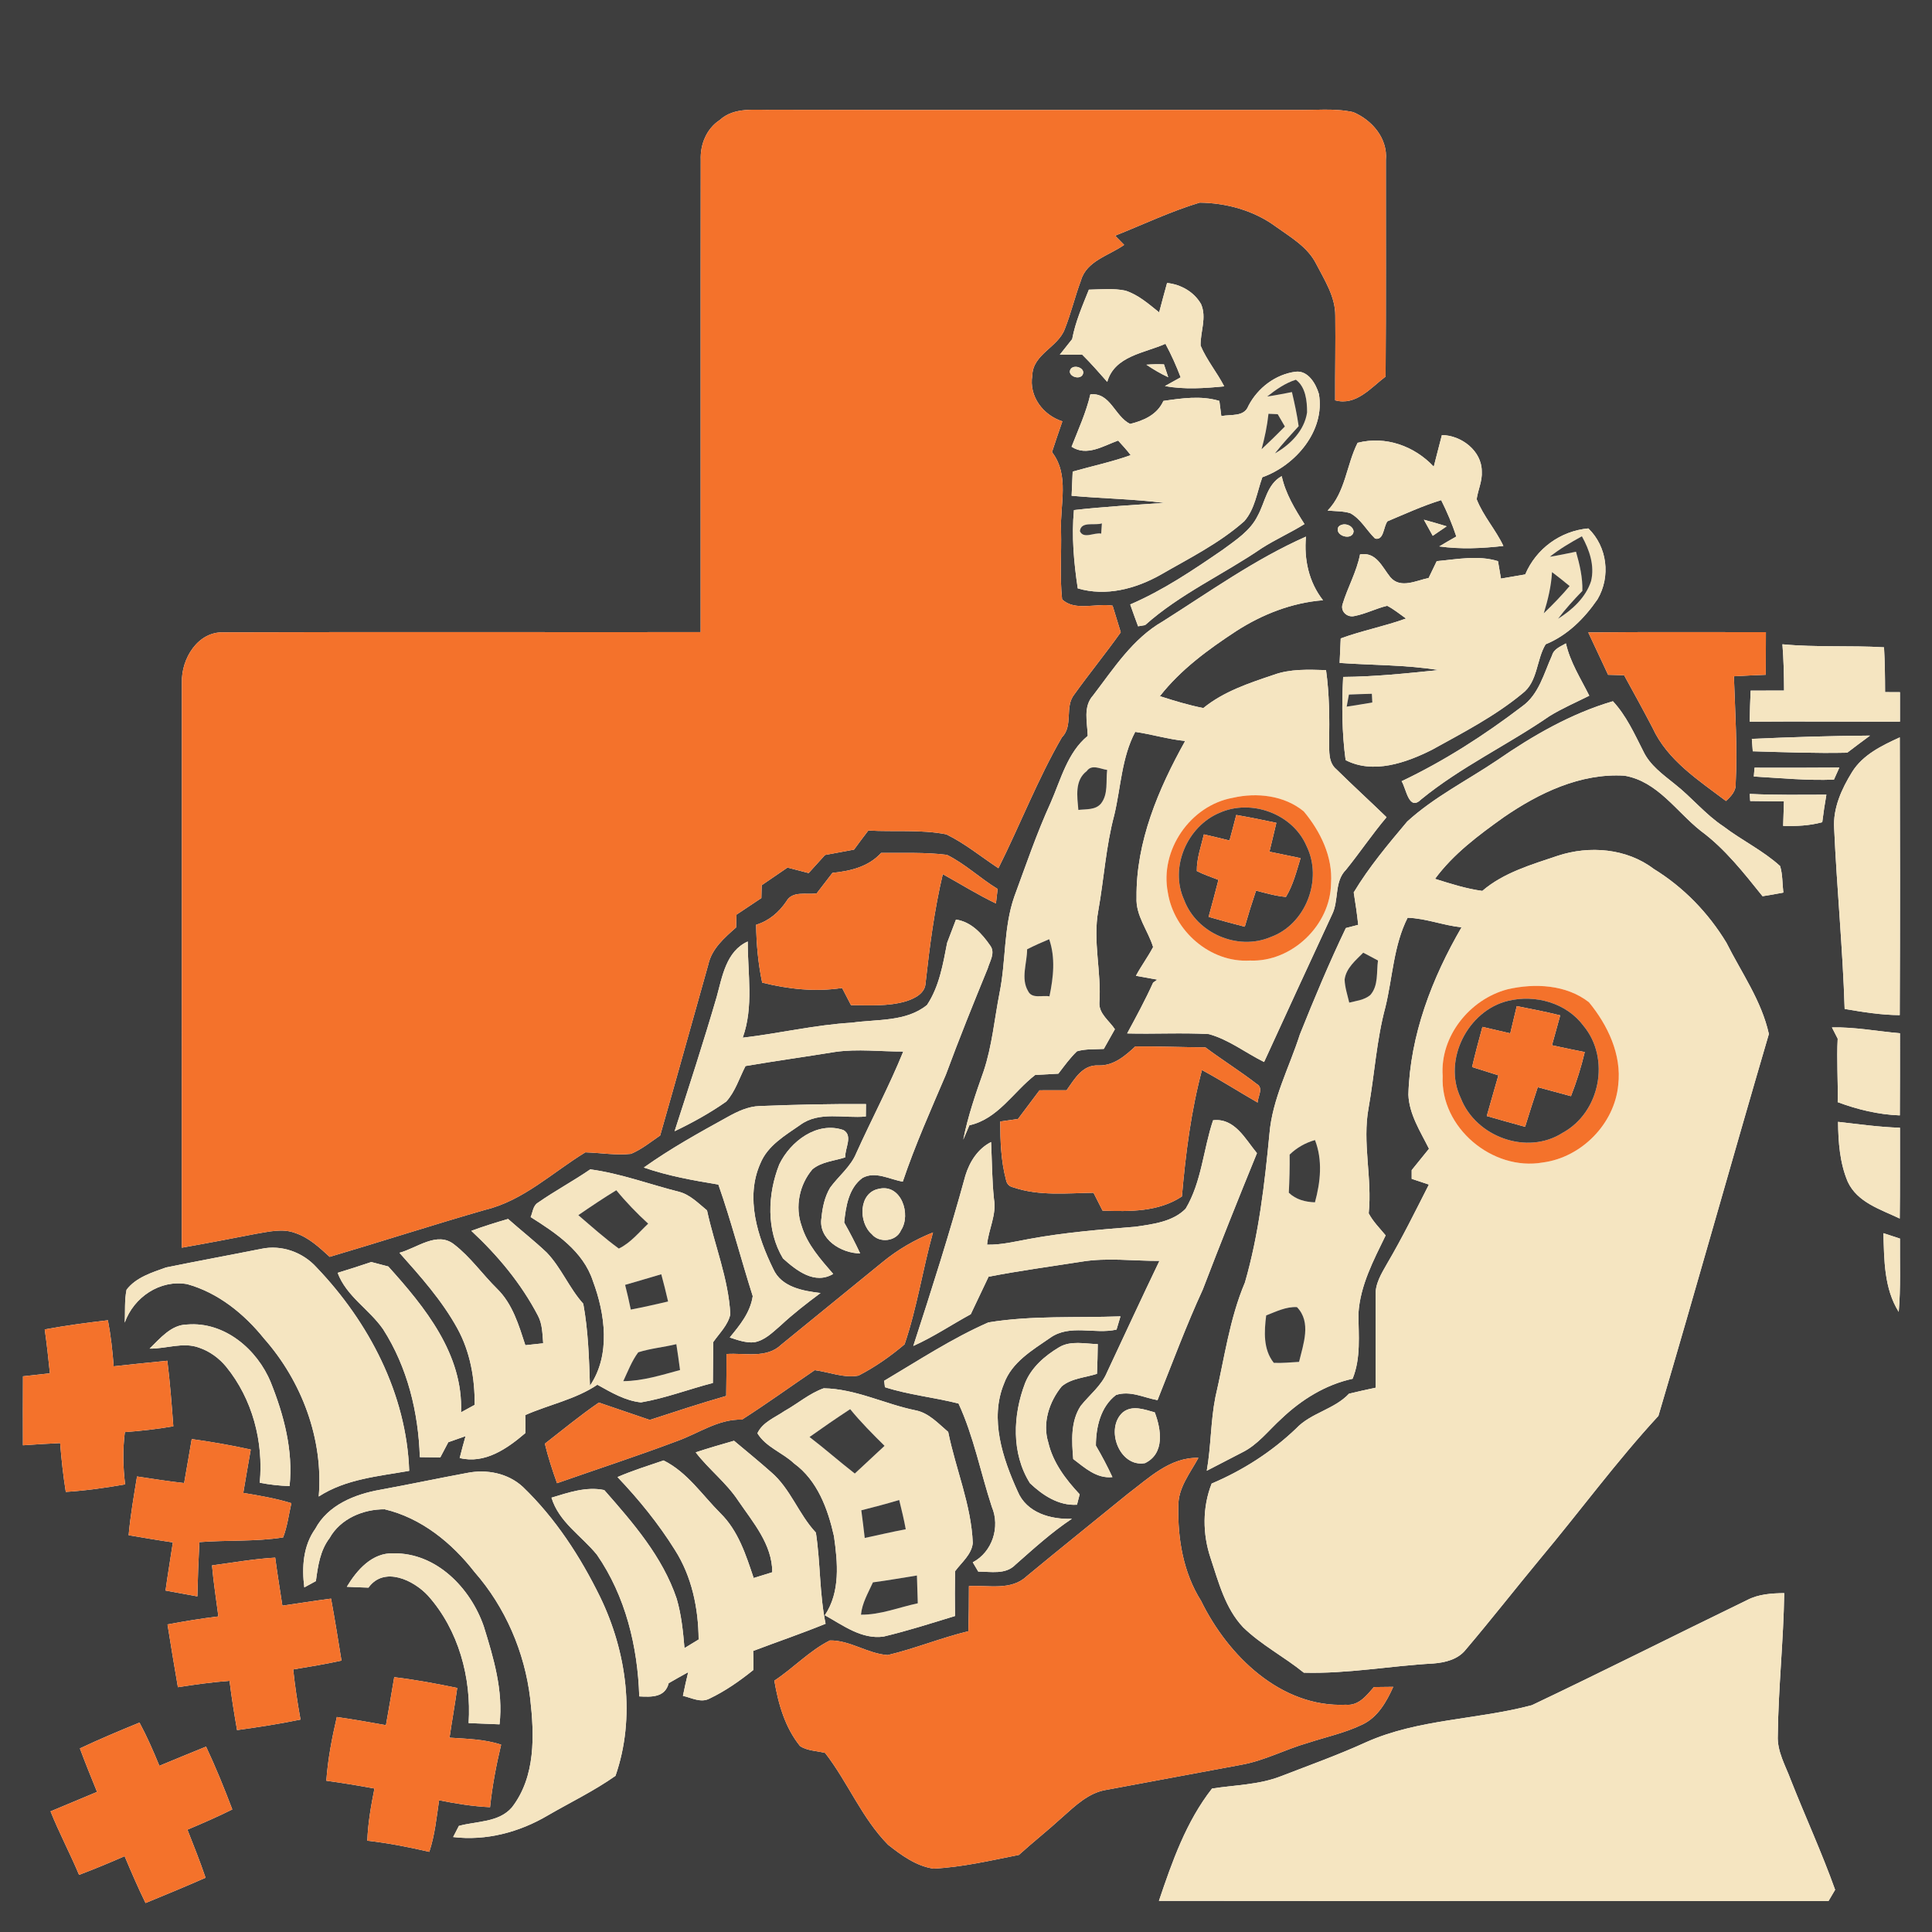 <?xml version="1.0" encoding="UTF-8" ?>
<!DOCTYPE svg PUBLIC "-//W3C//DTD SVG 1.1//EN" "http://www.w3.org/Graphics/SVG/1.1/DTD/svg11.dtd">
<svg width="422pt" height="422pt" viewBox="0 0 422 422" version="1.1" xmlns="http://www.w3.org/2000/svg">
<path fill="#3e3e3e" opacity="1.00" d=" M 0.00 0.00 L 422.00 0.00 L 422.00 422.00 L 0.00 422.00 L 0.00 0.00 M 157.21 26.22 C 154.32 28.11 152.92 31.55 153.06 34.93 C 153.01 69.31 153.06 103.69 153.04 138.07 C 118.32 138.11 83.60 138.00 48.88 138.12 C 43.21 137.89 39.60 143.88 39.73 149.01 C 39.70 190.18 39.74 231.35 39.71 272.53 C 45.12 271.58 50.51 270.55 55.91 269.50 C 58.74 269.04 61.77 268.25 64.56 269.35 C 67.49 270.34 69.77 272.49 72.01 274.53 C 83.36 271.18 94.61 267.53 105.99 264.26 C 114.35 262.24 120.69 256.07 127.86 251.70 C 131.18 251.80 134.51 252.39 137.83 252.03 C 140.16 251.05 142.13 249.44 144.20 248.02 C 147.76 235.60 151.20 223.14 154.71 210.69 C 155.46 207.21 158.24 204.83 160.78 202.58 C 160.80 201.88 160.84 200.49 160.86 199.79 C 162.68 198.58 164.49 197.38 166.30 196.16 C 166.31 195.46 166.35 194.06 166.37 193.36 C 168.25 192.08 170.14 190.79 172.01 189.50 C 173.55 189.89 175.09 190.30 176.63 190.70 C 177.83 189.38 179.02 188.07 180.21 186.75 C 182.32 186.36 184.43 185.97 186.54 185.58 C 187.56 184.18 188.60 182.79 189.66 181.41 C 195.33 181.73 201.11 181.15 206.70 182.24 C 210.78 184.23 214.31 187.15 218.08 189.64 C 222.82 180.18 226.64 170.23 231.94 161.07 C 234.51 158.48 232.47 154.41 234.66 151.68 C 237.95 147.09 241.53 142.72 244.80 138.11 C 244.20 136.17 243.60 134.23 243.02 132.29 C 239.46 131.71 234.76 133.58 231.99 130.91 C 231.46 125.95 231.88 120.95 231.76 115.97 C 231.50 110.17 233.67 103.80 229.78 98.75 C 230.51 96.50 231.28 94.26 232.05 92.03 C 227.83 90.68 224.71 86.56 225.48 82.02 C 225.59 77.35 231.08 75.89 232.57 71.89 C 233.95 68.42 234.80 64.76 236.11 61.26 C 237.32 56.96 242.27 55.82 245.54 53.49 C 244.88 52.82 244.22 52.15 243.57 51.48 C 249.71 49.04 255.71 46.16 262.04 44.26 C 267.85 44.32 273.87 45.97 278.61 49.45 C 281.86 51.79 285.59 53.89 287.47 57.60 C 289.31 61.17 291.69 64.79 291.66 68.96 C 291.74 75.12 291.60 81.28 291.63 87.44 C 296.21 88.68 299.39 84.72 302.65 82.25 C 302.77 66.49 302.69 50.72 302.71 34.95 C 303.15 30.25 299.70 26.22 295.57 24.49 C 291.44 23.58 287.15 24.11 282.95 24.01 C 244.96 24.01 206.97 24.07 168.98 23.98 C 165.01 24.10 160.42 23.28 157.21 26.22 M 254.92 61.81 C 254.34 63.95 253.74 66.08 253.19 68.23 C 250.91 66.41 248.65 64.39 245.82 63.48 C 243.20 62.93 240.49 63.22 237.84 63.27 C 236.43 66.80 234.89 70.31 234.19 74.07 C 233.29 75.20 232.39 76.34 231.49 77.47 C 233.12 77.47 234.75 77.47 236.39 77.47 C 238.30 79.36 240.07 81.39 241.85 83.41 C 243.47 77.73 249.94 77.15 254.56 75.09 C 255.84 77.45 256.94 79.91 257.89 82.42 C 257.03 82.90 255.31 83.85 254.45 84.33 C 258.72 85.11 263.10 84.81 267.40 84.39 C 265.83 81.34 263.58 78.66 262.24 75.49 C 262.17 72.47 263.63 69.37 262.34 66.42 C 260.80 63.74 257.95 62.13 254.92 61.81 M 250.40 79.66 C 251.92 80.68 253.50 81.62 255.17 82.39 C 254.94 81.69 254.47 80.29 254.24 79.59 C 252.95 79.53 251.68 79.56 250.40 79.66 M 233.93 80.52 C 232.89 81.90 235.44 83.08 236.36 82.02 C 237.41 80.62 234.87 79.48 233.93 80.52 M 272.68 88.66 C 271.75 91.14 268.84 90.45 266.77 90.89 C 266.66 90.06 266.45 88.40 266.34 87.57 C 262.33 86.36 258.17 86.99 254.12 87.57 C 252.77 90.58 249.85 91.86 246.84 92.60 C 243.44 90.89 242.55 85.68 238.16 86.14 C 237.24 90.11 235.53 93.81 234.06 97.58 C 237.40 99.77 241.00 97.38 244.23 96.23 C 245.16 97.27 246.14 98.29 246.97 99.42 C 242.83 100.90 238.52 101.81 234.30 103.01 C 234.21 104.77 234.13 106.53 234.07 108.29 C 240.80 108.90 247.59 108.99 254.30 109.85 C 247.72 110.29 241.13 110.68 234.58 111.41 C 234.04 117.12 234.56 122.87 235.41 128.52 C 241.59 130.33 248.01 128.63 253.48 125.56 C 259.74 121.94 266.34 118.68 271.79 113.84 C 274.12 111.18 274.56 107.48 275.73 104.24 C 282.95 101.69 289.49 94.10 288.08 86.05 C 287.42 83.81 285.72 80.89 283.02 81.19 C 278.60 81.76 274.72 84.73 272.68 88.66 M 314.95 95.03 C 314.37 97.33 313.74 99.62 313.17 101.93 C 308.93 97.41 302.65 95.16 296.54 96.72 C 294.10 101.55 293.88 107.52 289.99 111.52 C 291.64 111.68 293.34 111.60 294.94 112.10 C 297.26 113.36 298.50 115.85 300.36 117.64 C 302.32 118.11 302.16 114.98 303.07 113.86 C 306.95 112.24 310.77 110.47 314.79 109.24 C 316.08 111.81 317.20 114.46 318.10 117.19 C 316.85 117.89 315.61 118.61 314.38 119.35 C 319.02 120.00 323.73 119.78 328.38 119.25 C 326.70 115.69 323.97 112.71 322.54 109.04 C 322.83 107.00 323.80 105.06 323.66 102.97 C 323.67 98.48 319.20 95.08 314.95 95.03 M 274.70 112.68 C 273.10 115.96 269.91 117.98 267.08 120.08 C 260.63 124.51 254.09 128.93 246.87 132.03 C 247.42 133.62 248.00 135.22 248.59 136.80 C 248.98 136.74 249.74 136.61 250.12 136.54 C 257.78 129.70 267.24 125.47 275.65 119.71 C 278.65 117.80 281.91 116.35 284.93 114.47 C 282.85 111.20 280.80 107.85 279.96 104.00 C 276.70 105.80 276.35 109.72 274.70 112.68 M 311.01 113.52 C 311.64 114.69 312.29 115.86 312.95 117.03 C 313.97 116.35 314.97 115.65 315.99 114.96 C 314.33 114.45 312.68 113.97 311.01 113.52 M 292.36 115.07 C 291.31 117.03 295.52 118.27 295.66 116.02 C 295.44 114.60 293.31 114.03 292.36 115.07 M 333.15 125.47 C 331.38 125.76 329.61 126.07 327.85 126.38 C 327.63 125.11 327.42 123.84 327.20 122.57 C 322.81 121.22 318.27 122.17 313.82 122.57 C 313.23 123.80 312.64 125.03 312.05 126.25 C 309.35 126.79 305.91 128.67 303.69 126.08 C 301.86 123.81 300.63 120.51 297.07 121.09 C 296.33 124.90 294.37 128.28 293.26 131.95 C 292.73 133.56 294.28 134.96 295.89 134.55 C 298.34 134.08 300.57 132.89 303.00 132.32 C 304.47 133.07 305.75 134.15 307.11 135.10 C 302.43 136.81 297.52 137.73 292.85 139.45 C 292.76 141.23 292.68 143.02 292.61 144.80 C 299.82 145.32 307.10 145.20 314.25 146.36 C 307.31 147.07 300.36 147.81 293.38 147.86 C 293.07 153.90 293.10 160.04 293.92 166.03 C 299.94 169.14 307.10 166.63 312.77 163.78 C 319.55 160.03 326.51 156.45 332.51 151.49 C 335.93 148.92 335.56 144.09 337.61 140.73 C 342.36 138.80 346.08 135.07 348.94 130.90 C 351.86 125.94 351.08 119.44 346.94 115.42 C 340.83 115.97 335.54 119.85 333.15 125.47 M 253.96 135.74 C 247.39 139.51 243.25 146.04 238.76 151.90 C 236.53 154.36 237.50 157.76 237.59 160.74 C 233.15 164.37 231.71 170.30 229.48 175.36 C 226.44 182.02 224.09 188.96 221.56 195.82 C 219.18 202.62 219.75 209.93 218.32 216.92 C 217.21 222.60 216.70 228.43 214.86 233.95 C 213.12 238.86 211.42 243.81 210.40 248.93 C 210.85 247.88 211.30 246.83 211.74 245.79 C 217.99 244.41 221.34 238.49 226.11 234.80 C 227.79 234.71 229.48 234.61 231.17 234.52 C 232.46 232.84 233.70 231.10 235.24 229.63 C 237.14 229.07 239.15 229.23 241.10 229.11 C 241.90 227.68 242.71 226.24 243.52 224.81 C 242.32 222.98 240.03 221.45 240.13 219.05 C 240.62 212.32 238.65 205.60 239.90 198.89 C 241.14 191.94 241.56 184.85 243.39 178.02 C 244.83 171.96 244.99 165.47 247.96 159.86 C 251.62 160.39 255.18 161.49 258.87 161.85 C 253.04 172.30 248.12 183.85 248.25 196.03 C 248.04 200.02 250.76 203.22 251.87 206.86 C 250.74 209.02 249.27 210.98 248.12 213.14 C 249.67 213.43 251.22 213.71 252.78 213.98 C 252.55 214.14 252.10 214.47 251.87 214.64 C 250.16 218.42 248.18 222.08 246.20 225.73 C 252.14 225.89 258.10 225.54 264.03 225.87 C 268.41 227.07 272.07 229.97 276.11 231.97 C 281.02 221.27 285.93 210.57 290.89 199.90 C 292.54 196.76 291.34 192.63 294.00 189.98 C 297.04 186.22 299.73 182.20 302.86 178.50 C 299.24 174.99 295.51 171.59 291.92 168.05 C 290.13 166.58 290.35 164.12 290.32 162.06 C 290.40 156.82 290.37 151.57 289.64 146.37 C 285.79 146.26 281.83 146.07 278.15 147.42 C 272.80 149.22 267.28 151.04 262.84 154.66 C 259.62 154.02 256.47 153.07 253.35 152.06 C 257.89 146.25 263.91 141.86 270.02 137.85 C 275.72 134.18 282.19 131.64 288.98 131.11 C 285.87 127.15 284.80 122.16 285.26 117.21 C 274.12 122.14 264.21 129.26 253.96 135.74 M 346.92 138.14 C 348.35 141.22 349.81 144.31 351.25 147.39 C 352.41 147.43 353.58 147.46 354.75 147.49 C 356.85 151.31 358.95 155.13 360.97 159.00 C 364.20 166.06 371.02 170.44 377.00 174.96 C 378.11 173.94 379.25 172.74 379.12 171.11 C 379.51 163.32 379.00 155.51 378.73 147.72 C 381.04 147.59 383.36 147.48 385.69 147.39 C 385.70 144.29 385.71 141.18 385.72 138.08 C 372.79 138.10 359.85 138.00 346.92 138.14 M 339.01 143.16 C 337.23 147.07 336.15 151.69 332.45 154.31 C 324.23 160.58 315.49 166.20 306.15 170.64 C 307.20 172.31 307.71 177.31 310.45 174.58 C 319.10 167.51 329.26 162.75 338.42 156.44 C 341.20 154.72 344.22 153.43 347.14 151.96 C 345.28 148.22 342.97 144.67 342.04 140.53 C 340.89 141.22 339.41 141.71 339.01 143.16 M 389.33 140.73 C 389.60 144.09 389.67 147.46 389.69 150.84 C 387.25 150.85 384.82 150.86 382.39 150.85 C 382.28 153.11 382.22 155.37 382.18 157.63 C 393.12 157.54 404.06 157.65 415.00 157.62 C 415.00 155.47 414.99 153.33 415.00 151.19 C 413.91 151.19 412.83 151.18 411.75 151.18 C 411.74 147.91 411.71 144.65 411.52 141.39 C 404.13 140.95 396.71 141.43 389.33 140.73 M 327.00 166.07 C 320.44 170.49 313.24 174.09 307.37 179.45 C 303.21 184.40 299.03 189.37 295.69 194.93 C 296.08 197.28 296.41 199.64 296.67 202.01 C 296.00 202.19 294.65 202.54 293.97 202.71 C 290.32 210.32 287.07 218.10 283.93 225.94 C 281.62 233.16 277.92 240.00 277.28 247.66 C 276.23 258.57 274.98 269.56 271.93 280.12 C 268.54 288.12 267.44 296.75 265.48 305.14 C 264.42 310.46 264.54 315.91 263.59 321.25 C 266.15 319.91 268.71 318.59 271.28 317.27 C 274.74 315.59 277.09 312.42 279.89 309.89 C 284.24 305.74 289.51 302.45 295.44 301.16 C 297.30 296.61 296.72 291.67 296.72 286.89 C 297.09 280.77 300.04 275.24 302.66 269.84 C 301.37 268.28 299.91 266.84 298.96 265.03 C 299.76 257.34 297.52 249.64 298.94 241.96 C 300.24 234.65 300.67 227.17 302.61 219.98 C 304.19 213.47 304.39 206.52 307.46 200.46 C 311.45 200.59 315.26 202.14 319.24 202.55 C 312.78 213.68 307.99 226.10 307.63 239.10 C 307.80 243.42 310.26 247.15 312.13 250.92 C 310.87 252.47 309.62 254.04 308.35 255.59 C 308.35 256.07 308.35 257.02 308.35 257.49 C 309.59 257.91 310.85 258.33 312.11 258.74 C 309.16 264.54 306.29 270.38 302.99 275.99 C 301.76 278.17 300.32 280.42 300.48 283.03 C 300.44 289.73 300.48 296.42 300.49 303.11 C 298.54 303.52 296.59 303.95 294.66 304.42 C 291.42 307.88 286.33 308.58 283.07 312.06 C 277.72 317.16 271.47 321.17 264.66 324.05 C 262.62 329.21 262.66 335.07 264.42 340.31 C 266.17 345.59 267.61 351.28 271.53 355.44 C 275.51 359.31 280.50 361.88 284.79 365.36 C 294.28 365.63 303.65 363.87 313.10 363.35 C 315.71 363.14 318.50 362.46 320.19 360.29 C 325.72 353.78 330.98 347.04 336.43 340.46 C 345.09 330.12 353.09 319.19 362.24 309.27 C 370.45 281.51 378.22 253.63 386.37 225.85 C 384.76 218.56 380.39 212.49 377.10 205.92 C 373.14 199.38 367.72 193.78 361.20 189.78 C 355.30 185.29 347.16 184.65 340.26 186.92 C 334.52 188.86 328.46 190.58 323.77 194.60 C 320.24 194.12 316.84 193.03 313.45 191.96 C 317.48 186.49 322.99 182.41 328.46 178.50 C 336.17 173.20 345.23 168.84 354.82 169.43 C 362.03 170.65 366.12 177.23 371.47 181.47 C 376.79 185.39 380.88 190.65 384.99 195.76 C 386.50 195.52 388.02 195.26 389.53 194.96 C 389.29 193.03 389.40 191.04 388.82 189.17 C 385.09 185.78 380.45 183.56 376.45 180.51 C 372.49 177.90 369.51 174.15 365.80 171.25 C 363.22 169.16 360.37 167.15 358.92 164.05 C 356.99 160.26 355.23 156.32 352.30 153.17 C 343.16 155.85 334.80 160.68 327.00 166.07 M 382.65 161.39 C 382.71 162.29 382.78 163.19 382.85 164.10 C 389.73 164.30 396.60 164.56 403.48 164.41 C 405.14 163.15 406.79 161.90 408.47 160.67 C 399.85 160.73 391.26 161.01 382.65 161.39 M 404.55 168.62 C 402.27 172.30 400.34 176.52 400.63 180.96 C 401.22 194.11 402.51 207.22 402.92 220.38 C 406.90 221.06 410.90 221.71 414.95 221.73 C 415.04 201.50 415.02 181.28 414.96 161.06 C 411.05 162.86 406.91 164.83 404.55 168.62 M 383.24 167.69 C 383.20 168.17 383.12 169.13 383.08 169.61 C 388.91 169.95 394.73 170.52 400.58 170.29 C 400.97 169.42 401.36 168.54 401.76 167.66 C 395.59 167.72 389.41 167.70 383.24 167.69 M 382.19 173.41 L 382.29 174.96 C 384.74 174.98 387.20 175.02 389.66 175.05 C 389.60 176.84 389.54 178.62 389.49 180.40 C 392.36 180.48 395.25 180.36 398.03 179.59 C 398.28 177.58 398.58 175.57 398.93 173.58 C 393.34 173.59 387.76 173.69 382.19 173.41 M 192.46 186.30 C 189.70 189.34 185.76 190.26 181.83 190.66 C 180.69 192.16 179.54 193.65 178.38 195.14 C 176.15 195.49 173.09 194.49 171.75 196.90 C 170.13 199.28 167.96 201.15 165.16 201.99 C 165.21 206.23 165.60 210.47 166.48 214.63 C 172.19 216.06 178.09 216.69 183.94 215.80 C 184.59 217.05 185.23 218.30 185.88 219.55 C 189.88 219.56 193.99 219.86 197.88 218.71 C 199.82 218.08 202.12 216.98 202.18 214.63 C 203.07 206.69 204.08 198.74 205.93 190.94 C 209.80 193.08 213.55 195.43 217.54 197.34 C 217.63 196.55 217.82 194.96 217.91 194.17 C 214.10 191.86 210.83 188.69 206.83 186.72 C 202.07 186.12 197.24 186.35 192.46 186.30 M 208.81 200.86 C 208.17 202.55 207.53 204.25 206.88 205.93 C 205.98 210.59 205.16 215.50 202.48 219.52 C 197.90 223.24 191.58 222.59 186.07 223.38 C 178.04 223.85 170.20 225.73 162.23 226.66 C 164.66 219.87 163.30 212.68 163.33 205.65 C 158.61 207.76 157.76 213.32 156.54 217.76 C 153.67 227.59 150.50 237.34 147.35 247.09 C 151.26 245.22 155.08 243.11 158.62 240.62 C 160.62 238.42 161.49 235.45 162.84 232.85 C 169.36 231.74 175.90 230.83 182.42 229.77 C 187.36 229.06 192.34 229.71 197.30 229.68 C 194.23 237.23 190.39 244.44 187.04 251.86 C 185.82 254.86 183.19 256.86 181.33 259.41 C 180.15 261.38 179.65 263.70 179.44 265.97 C 178.64 270.65 183.77 273.76 187.88 273.78 C 186.81 271.48 185.64 269.23 184.39 267.02 C 184.75 263.54 185.36 259.51 188.39 257.29 C 191.20 255.73 194.34 257.63 197.19 258.10 C 199.88 250.13 203.31 242.45 206.61 234.72 C 209.49 226.92 212.60 219.21 215.75 211.52 C 216.20 209.95 217.44 208.13 216.31 206.57 C 214.49 203.94 212.15 201.34 208.81 200.86 M 400.14 224.41 C 400.55 225.23 400.97 226.05 401.40 226.87 C 401.15 231.49 401.50 236.11 401.40 240.74 C 405.75 242.36 410.31 243.46 414.97 243.63 C 415.02 237.65 414.99 231.67 415.00 225.69 C 410.04 225.26 405.13 224.31 400.14 224.41 M 240.00 232.72 C 236.45 232.50 234.74 235.66 232.97 238.14 C 231.00 238.15 229.03 238.16 227.06 238.15 C 225.48 240.23 223.93 242.33 222.36 244.41 C 221.06 244.59 219.77 244.78 218.48 244.97 C 218.49 249.21 218.63 253.51 219.72 257.63 C 219.88 258.58 220.42 259.16 221.36 259.36 C 226.99 261.28 233.02 260.61 238.85 260.53 C 239.50 261.83 240.16 263.14 240.83 264.44 C 246.73 264.64 253.04 264.74 258.16 261.34 C 258.97 252.05 260.14 242.75 262.54 233.72 C 266.67 235.95 270.64 238.49 274.71 240.83 C 274.71 239.51 276.08 237.65 274.50 236.76 C 270.86 233.95 266.96 231.52 263.28 228.77 C 258.18 228.74 253.08 228.54 247.98 228.57 C 245.73 230.66 243.27 232.79 240.00 232.72 M 158.94 243.97 C 152.69 247.41 146.44 250.88 140.63 255.02 C 145.91 256.86 151.42 257.83 156.91 258.74 C 159.73 266.76 161.84 275.01 164.42 283.11 C 163.88 286.72 161.62 289.43 159.40 292.14 C 161.10 292.70 162.86 293.34 164.67 293.20 C 167.03 292.82 168.76 291.02 170.50 289.53 C 173.25 286.97 176.22 284.67 179.23 282.43 C 175.37 281.98 170.66 281.15 168.89 277.16 C 165.48 270.17 162.73 261.63 166.09 254.11 C 167.68 250.21 171.49 248.01 174.78 245.72 C 178.96 242.64 184.35 244.34 189.12 243.87 C 189.13 243.19 189.14 241.84 189.15 241.16 C 181.40 241.11 173.65 241.28 165.91 241.59 C 163.40 241.67 161.09 242.77 158.94 243.97 M 264.97 244.70 C 262.82 251.08 262.48 258.14 258.98 264.01 C 256.18 266.88 251.80 267.39 248.02 267.95 C 240.29 268.57 232.54 269.20 224.91 270.60 C 221.83 271.16 218.75 271.94 215.60 271.87 C 215.92 268.51 217.71 265.35 217.11 261.91 C 216.67 257.77 216.68 253.60 216.48 249.45 C 213.59 250.92 211.81 253.72 210.87 256.76 C 207.45 269.27 203.50 281.65 199.49 293.99 C 203.86 292.04 207.84 289.35 212.04 287.06 C 213.34 284.33 214.65 281.60 215.93 278.87 C 222.65 277.56 229.44 276.65 236.20 275.59 C 241.84 274.65 247.56 275.44 253.25 275.41 C 249.37 283.49 245.61 291.62 241.81 299.73 C 240.59 302.69 237.99 304.65 236.05 307.09 C 233.81 310.50 234.10 314.80 234.42 318.69 C 236.96 320.61 239.51 323.00 242.98 322.64 C 241.89 320.29 240.68 318.00 239.37 315.76 C 239.38 311.72 240.40 307.26 243.77 304.70 C 246.88 303.68 249.82 305.29 252.83 305.83 C 256.06 297.75 259.08 289.58 262.72 281.67 C 266.54 271.69 270.51 261.77 274.55 251.88 C 272.00 248.81 269.69 244.14 264.97 244.70 M 401.48 245.04 C 401.53 249.45 401.85 254.00 403.59 258.11 C 405.69 262.66 410.78 264.16 414.95 266.16 C 415.04 259.55 414.98 252.94 415.00 246.33 C 410.47 246.19 405.98 245.55 401.48 245.04 M 170.22 254.33 C 167.64 260.81 167.34 268.77 171.03 274.88 C 173.97 277.53 177.96 280.66 181.99 278.26 C 179.26 275.09 176.34 271.87 175.10 267.78 C 173.60 263.61 174.60 258.74 177.46 255.40 C 179.45 253.75 182.22 253.58 184.62 252.80 C 184.51 250.86 186.37 248.09 184.24 246.84 C 178.47 244.84 172.62 249.33 170.22 254.33 M 117.50 262.70 C 116.41 263.36 116.37 264.77 115.91 265.84 C 121.41 269.31 127.38 273.28 129.50 279.79 C 132.20 286.99 133.42 295.96 128.86 302.68 C 128.66 296.69 128.49 290.68 127.40 284.77 C 124.32 281.35 122.61 276.93 119.43 273.60 C 116.72 271.03 113.77 268.73 110.98 266.25 C 108.28 267.04 105.59 267.87 102.95 268.85 C 108.73 274.22 113.85 280.37 117.51 287.39 C 118.49 289.24 118.47 291.37 118.65 293.41 C 117.35 293.55 116.05 293.69 114.75 293.83 C 113.32 289.46 111.97 284.82 108.59 281.51 C 105.39 278.36 102.78 274.58 99.21 271.83 C 95.49 268.85 91.07 272.63 87.25 273.64 C 91.86 278.82 96.55 284.06 99.91 290.18 C 102.70 295.26 103.73 301.11 103.68 306.86 C 102.93 307.27 101.45 308.08 100.70 308.49 C 101.22 295.82 92.80 285.49 84.81 276.63 C 83.57 276.31 82.34 275.98 81.10 275.66 C 78.67 276.49 76.21 277.26 73.75 278.02 C 75.68 283.17 80.66 285.98 83.68 290.34 C 89.00 298.65 91.40 308.49 91.70 318.28 C 93.19 318.30 94.68 318.32 96.17 318.34 C 96.75 317.23 97.33 316.12 97.92 315.02 C 99.18 314.58 100.43 314.14 101.69 313.69 C 101.24 315.27 100.81 316.86 100.41 318.47 C 105.90 319.83 110.80 316.41 114.74 313.03 C 114.82 311.71 114.76 310.40 114.73 309.09 C 119.94 306.79 125.70 305.68 130.48 302.46 C 133.47 304.12 136.54 305.96 140.01 306.32 C 145.35 305.41 150.46 303.43 155.71 302.08 C 155.75 299.10 155.77 296.13 155.79 293.15 C 157.13 291.21 159.02 289.45 159.52 287.08 C 159.12 279.27 156.06 271.96 154.43 264.38 C 152.51 262.82 150.70 260.89 148.21 260.29 C 141.78 258.66 135.54 256.31 128.93 255.42 C 125.20 257.98 121.20 260.12 117.50 262.70 M 191.98 259.67 C 187.52 260.50 187.47 267.01 190.41 269.56 C 192.06 271.59 195.77 271.19 196.80 268.73 C 199.08 265.29 196.86 258.52 191.98 259.67 M 192.72 275.72 C 185.37 281.72 178.01 287.70 170.66 293.70 C 167.46 296.81 162.68 295.47 158.69 295.75 C 158.69 298.80 158.67 301.86 158.62 304.91 C 153.01 306.52 147.47 308.34 141.93 310.15 C 138.23 308.87 134.51 307.64 130.81 306.36 C 126.72 309.15 122.91 312.32 119.01 315.34 C 119.72 318.27 120.65 321.13 121.67 323.97 C 130.40 320.91 139.20 318.04 147.86 314.78 C 152.56 313.11 156.88 309.93 162.07 310.08 C 167.47 306.63 172.66 302.87 177.96 299.28 C 181.11 299.69 184.32 301.06 187.52 300.47 C 191.12 298.62 194.50 296.25 197.58 293.64 C 200.30 285.69 201.53 277.29 203.79 269.20 C 199.79 270.80 196.04 272.98 192.72 275.72 M 411.39 269.36 C 411.56 275.19 411.51 281.42 414.73 286.55 C 415.19 281.22 414.95 275.88 415.00 270.54 C 414.10 270.24 412.29 269.65 411.39 269.36 M 36.26 276.85 C 33.19 277.95 29.70 279.01 27.64 281.72 C 27.16 284.08 27.38 286.50 27.24 288.90 C 29.21 283.34 34.96 279.44 40.89 280.49 C 47.65 282.37 53.33 286.97 57.67 292.37 C 65.93 301.71 70.67 314.36 69.62 326.88 C 75.53 323.04 82.63 322.47 89.38 321.27 C 88.81 304.52 80.58 288.78 69.15 276.84 C 66.15 273.51 61.49 271.83 57.07 272.78 C 50.14 274.16 43.18 275.43 36.26 276.85 M 215.89 288.85 C 207.92 292.35 200.61 297.17 193.13 301.60 C 193.17 301.95 193.25 302.65 193.29 303.00 C 198.54 304.69 204.05 305.21 209.37 306.57 C 212.69 313.75 214.18 321.63 216.64 329.13 C 218.51 333.52 216.76 339.01 212.48 341.25 C 212.78 341.76 213.38 342.77 213.68 343.28 C 216.43 343.27 219.65 344.00 221.80 341.77 C 225.78 338.27 229.70 334.68 234.13 331.74 C 229.48 331.93 224.22 330.43 222.28 325.75 C 219.02 318.56 216.12 309.96 219.30 302.23 C 220.98 297.55 225.49 294.90 229.37 292.23 C 233.67 289.15 239.10 291.51 243.88 290.42 C 244.09 289.70 244.53 288.25 244.74 287.53 C 235.13 287.88 225.40 287.29 215.89 288.85 M 9.77 290.38 C 10.23 293.57 10.57 296.77 10.90 299.97 C 8.94 300.19 6.98 300.40 5.02 300.62 C 4.99 305.64 5.00 310.66 5.01 315.69 C 7.72 315.50 10.43 315.33 13.14 315.21 C 13.41 318.77 13.81 322.33 14.37 325.87 C 18.72 325.60 23.04 324.98 27.33 324.23 C 26.86 320.43 26.79 316.60 27.27 312.81 C 30.82 312.55 34.36 312.15 37.86 311.54 C 37.50 306.76 37.14 301.98 36.55 297.22 C 32.64 297.59 28.74 298.02 24.83 298.44 C 24.58 295.06 24.20 291.70 23.57 288.38 C 18.95 288.92 14.34 289.53 9.77 290.38 M 32.68 294.57 C 36.28 294.64 40.01 293.06 43.52 294.38 C 45.83 295.17 47.86 296.66 49.41 298.54 C 55.14 305.58 57.58 314.88 56.74 323.87 C 58.89 324.29 61.06 324.53 63.25 324.60 C 64.06 316.86 62.02 309.11 59.16 301.98 C 56.21 294.74 49.04 288.63 40.89 289.31 C 37.37 289.35 35.00 292.34 32.68 294.57 M 231.32 294.29 C 228.22 296.14 225.28 298.68 223.91 302.10 C 221.23 309.10 220.87 317.44 224.97 323.97 C 227.73 326.60 231.25 328.93 235.24 328.67 C 235.39 328.10 235.69 326.97 235.83 326.40 C 232.79 323.16 229.99 319.47 228.97 315.06 C 227.65 310.82 229.18 306.15 231.91 302.82 C 234.04 301.03 237.05 300.92 239.61 300.08 C 239.70 297.91 239.76 295.75 239.78 293.59 C 236.98 293.53 233.87 292.75 231.32 294.29 M 171.33 308.22 C 169.25 309.65 166.58 310.63 165.44 313.06 C 167.28 316.10 170.93 317.27 173.44 319.65 C 178.55 323.36 180.83 329.60 182.16 335.53 C 182.98 341.30 183.59 347.70 180.17 352.81 C 184.12 355.00 188.21 358.14 193.00 357.47 C 198.26 356.22 203.42 354.56 208.60 352.98 C 208.55 349.72 208.56 346.46 208.61 343.20 C 210.03 341.27 212.22 339.56 212.48 337.05 C 212.15 328.68 208.75 320.89 207.11 312.77 C 204.93 310.93 202.90 308.62 199.97 308.05 C 193.22 306.68 186.92 303.36 179.92 303.24 C 176.79 304.35 174.22 306.61 171.33 308.22 M 245.27 308.48 C 241.30 312.00 244.49 320.58 250.09 319.59 C 254.45 317.50 253.65 312.23 252.23 308.50 C 249.97 307.88 247.37 306.84 245.27 308.48 M 40.22 323.94 C 36.78 323.56 33.36 323.02 29.93 322.50 C 29.24 326.76 28.48 331.02 28.10 335.33 C 31.32 335.88 34.53 336.43 37.76 336.90 C 37.25 340.40 36.63 343.90 36.16 347.42 C 38.47 347.85 40.79 348.27 43.11 348.69 C 43.20 344.74 43.34 340.79 43.55 336.84 C 49.64 336.36 55.80 336.77 61.84 335.81 C 62.76 333.41 63.08 330.83 63.64 328.33 C 60.21 327.28 56.67 326.67 53.14 326.09 C 53.65 322.93 54.23 319.78 54.77 316.62 C 50.50 315.68 46.20 314.93 41.88 314.33 C 41.35 317.53 40.77 320.73 40.22 323.94 M 151.96 317.23 C 154.81 320.95 158.64 323.84 161.24 327.78 C 164.49 332.55 168.67 337.31 168.69 343.42 C 167.34 343.84 165.98 344.26 164.62 344.68 C 162.93 339.64 161.26 334.36 157.36 330.53 C 153.36 326.54 150.13 321.57 144.94 319.00 C 141.56 320.15 138.16 321.21 134.88 322.63 C 139.53 327.52 143.83 332.80 147.41 338.54 C 151.12 344.34 152.55 351.30 152.60 358.11 C 151.57 358.73 150.54 359.36 149.51 359.99 C 149.20 356.35 148.83 352.69 147.80 349.18 C 144.71 340.01 138.27 332.62 131.99 325.47 C 128.04 324.65 124.19 326.01 120.46 327.13 C 122.08 332.48 127.03 335.46 130.38 339.59 C 136.63 348.63 139.30 359.67 139.63 370.54 C 142.28 370.68 145.26 370.81 146.06 367.65 C 147.47 366.82 148.90 366.04 150.32 365.25 C 149.90 366.97 149.52 368.69 149.17 370.42 C 151.05 370.84 153.10 372.02 154.99 371.01 C 158.43 369.37 161.59 367.15 164.55 364.77 C 164.59 363.38 164.58 361.99 164.51 360.61 C 169.78 358.61 175.11 356.80 180.33 354.67 C 178.98 348.13 179.22 341.37 178.21 334.76 C 174.43 330.74 172.68 325.18 168.44 321.56 C 165.79 319.21 163.04 316.97 160.33 314.70 C 157.53 315.51 154.72 316.31 151.96 317.23 M 246.33 326.31 C 238.98 332.31 231.58 338.23 224.27 344.28 C 220.86 347.52 215.86 346.18 211.64 346.45 C 211.64 349.73 211.61 353.02 211.52 356.30 C 205.56 357.74 199.86 360.10 193.90 361.51 C 189.53 361.22 185.65 358.24 181.26 358.32 C 176.78 360.58 173.31 364.35 169.14 367.10 C 169.99 372.16 171.48 377.37 174.77 381.41 C 176.36 382.43 178.41 382.43 180.22 382.88 C 185.20 389.29 188.23 397.11 193.98 402.94 C 196.90 405.25 200.15 407.62 203.91 408.16 C 210.21 407.84 216.39 406.38 222.56 405.16 C 225.63 402.37 228.91 399.80 231.97 396.99 C 234.87 394.43 237.83 391.49 241.84 390.92 C 251.60 389.14 261.35 387.26 271.11 385.48 C 276.18 384.59 280.74 382.10 285.66 380.70 C 289.66 379.39 293.83 378.51 297.63 376.66 C 300.98 375.05 302.86 371.69 304.32 368.45 C 302.91 368.45 301.51 368.47 300.10 368.50 C 298.49 370.35 296.76 372.63 293.98 372.36 C 279.78 373.02 268.19 361.63 262.34 349.66 C 258.46 343.51 257.22 336.13 257.38 328.96 C 257.32 324.98 259.96 321.77 261.76 318.44 C 255.58 318.25 250.93 322.85 246.33 326.31 M 83.00 325.41 C 77.50 326.38 71.63 328.74 68.87 333.93 C 66.21 337.64 65.90 342.34 66.47 346.73 C 67.10 346.39 68.37 345.70 69.00 345.35 C 69.44 342.07 69.91 338.69 71.98 335.97 C 74.35 331.72 79.34 329.63 84.03 329.67 C 92.03 331.57 98.69 336.99 103.65 343.37 C 110.39 351.05 114.60 360.87 115.81 370.99 C 116.72 379.01 117.03 388.05 111.81 394.79 C 108.92 398.12 104.13 397.75 100.23 398.83 C 99.91 399.43 99.29 400.65 98.98 401.26 C 106.15 402.14 113.46 400.20 119.63 396.55 C 124.58 393.68 129.76 391.19 134.44 387.89 C 138.87 375.15 136.89 360.80 131.09 348.83 C 126.77 340.01 121.32 331.62 114.22 324.79 C 110.96 321.77 106.29 320.87 102.02 321.73 C 95.67 322.91 89.35 324.25 83.00 325.41 M 75.76 346.59 C 77.33 346.67 78.91 346.74 80.48 346.78 C 83.89 342.04 90.33 345.12 93.49 348.54 C 100.17 356.02 102.99 366.47 102.36 376.37 C 104.61 376.46 106.86 376.55 109.11 376.64 C 109.96 369.33 107.81 362.11 105.66 355.21 C 102.75 346.84 95.32 339.16 85.96 339.29 C 81.28 339.11 77.96 342.93 75.76 346.59 M 46.31 341.92 C 46.63 345.65 47.23 349.35 47.70 353.07 C 43.97 353.52 40.27 354.13 36.59 354.82 C 37.33 359.39 38.06 363.96 38.86 368.53 C 42.60 367.95 46.36 367.42 50.14 367.14 C 50.57 370.74 51.16 374.32 51.78 377.90 C 56.42 377.26 61.06 376.55 65.64 375.60 C 64.98 371.97 64.43 368.32 64.04 364.65 C 67.57 364.07 71.10 363.49 74.59 362.72 C 73.86 358.20 73.14 353.68 72.31 349.18 C 68.76 349.64 65.22 350.21 61.68 350.72 C 61.14 347.23 60.58 343.73 60.11 340.23 C 55.48 340.49 50.90 341.32 46.31 341.92 M 381.60 349.51 C 365.91 357.12 350.34 364.98 334.60 372.46 C 322.66 375.65 309.83 375.44 298.40 380.54 C 292.31 383.32 286.01 385.57 279.78 387.98 C 274.98 389.86 269.77 389.88 264.74 390.67 C 259.09 397.88 256.03 406.62 253.14 415.20 C 301.89 415.26 350.64 415.18 399.39 415.24 C 399.76 414.62 400.48 413.40 400.84 412.78 C 397.94 404.67 394.34 396.84 391.18 388.84 C 390.01 385.66 388.13 382.56 388.32 379.06 C 388.43 368.69 389.57 358.35 389.72 347.98 C 386.94 348.02 384.10 348.19 381.60 349.51 M 86.11 366.34 C 85.53 369.84 84.92 373.33 84.30 376.82 C 80.73 376.19 77.16 375.54 73.57 375.04 C 72.51 379.62 71.61 384.26 71.28 388.96 C 74.80 389.44 78.30 390.02 81.79 390.66 C 81.04 394.43 80.37 398.22 80.23 402.06 C 84.79 402.57 89.30 403.45 93.77 404.49 C 94.99 400.84 95.35 397.00 95.91 393.22 C 99.58 393.97 103.29 394.56 107.04 394.74 C 107.52 390.13 108.38 385.58 109.46 381.08 C 105.82 379.87 101.97 379.81 98.19 379.55 C 98.72 375.92 99.37 372.31 99.87 368.69 C 95.31 367.75 90.73 366.89 86.11 366.34 M 17.45 381.90 C 18.63 385.09 19.92 388.24 21.20 391.40 C 17.81 392.81 14.42 394.22 11.04 395.65 C 12.92 400.36 15.31 404.84 17.27 409.52 C 20.63 408.25 23.94 406.88 27.22 405.44 C 28.67 408.88 30.14 412.31 31.79 415.67 C 36.18 413.88 40.56 412.05 44.90 410.15 C 43.70 406.60 42.31 403.13 40.94 399.65 C 44.24 398.26 47.53 396.83 50.74 395.23 C 48.99 390.60 47.12 386.00 45.01 381.51 C 41.60 382.88 38.21 384.30 34.81 385.70 C 33.50 382.49 32.11 379.31 30.47 376.26 C 26.09 378.05 21.73 379.88 17.45 381.90 Z" />
<path fill="#f4722b" opacity="1.00" d=" M 157.21 26.22 C 160.42 23.28 165.01 24.10 168.98 23.98 C 206.97 24.07 244.96 24.01 282.95 24.01 C 287.15 24.11 291.44 23.58 295.57 24.49 C 299.70 26.22 303.15 30.25 302.71 34.95 C 302.69 50.72 302.77 66.49 302.65 82.25 C 299.39 84.72 296.21 88.68 291.63 87.44 C 291.60 81.28 291.74 75.12 291.66 68.96 C 291.69 64.79 289.31 61.17 287.47 57.60 C 285.59 53.89 281.86 51.79 278.61 49.45 C 273.87 45.97 267.85 44.32 262.04 44.26 C 255.71 46.16 249.71 49.04 243.57 51.48 C 244.22 52.15 244.88 52.82 245.54 53.49 C 242.27 55.82 237.32 56.96 236.11 61.26 C 234.80 64.76 233.95 68.42 232.57 71.89 C 231.08 75.89 225.59 77.35 225.48 82.02 C 224.71 86.56 227.83 90.68 232.05 92.03 C 231.28 94.26 230.51 96.50 229.78 98.75 C 233.67 103.80 231.50 110.17 231.76 115.97 C 231.88 120.95 231.46 125.95 231.99 130.91 C 234.76 133.58 239.46 131.71 243.02 132.29 C 243.60 134.23 244.20 136.17 244.80 138.11 C 241.53 142.72 237.95 147.09 234.66 151.68 C 232.47 154.41 234.51 158.48 231.94 161.07 C 226.64 170.23 222.82 180.18 218.08 189.64 C 214.31 187.15 210.78 184.23 206.70 182.24 C 201.11 181.15 195.33 181.73 189.66 181.41 C 188.60 182.79 187.56 184.18 186.54 185.58 C 184.43 185.97 182.32 186.36 180.21 186.75 C 179.02 188.07 177.83 189.38 176.63 190.70 C 175.09 190.30 173.55 189.89 172.01 189.50 C 170.14 190.79 168.25 192.08 166.37 193.36 C 166.35 194.06 166.31 195.46 166.30 196.16 C 164.49 197.38 162.68 198.58 160.86 199.79 C 160.84 200.49 160.80 201.88 160.78 202.58 C 158.24 204.83 155.46 207.21 154.71 210.69 C 151.20 223.14 147.76 235.60 144.20 248.02 C 142.13 249.44 140.16 251.05 137.83 252.03 C 134.51 252.39 131.18 251.80 127.86 251.70 C 120.69 256.07 114.35 262.24 105.99 264.26 C 94.61 267.53 83.36 271.18 72.01 274.53 C 69.77 272.49 67.49 270.34 64.56 269.35 C 61.77 268.25 58.74 269.04 55.91 269.50 C 50.51 270.55 45.12 271.58 39.71 272.53 C 39.74 231.35 39.70 190.18 39.73 149.01 C 39.60 143.88 43.21 137.89 48.88 138.12 C 83.60 138.00 118.32 138.11 153.04 138.07 C 153.06 103.69 153.01 69.31 153.06 34.93 C 152.92 31.55 154.32 28.11 157.21 26.22 Z" />
<path fill="#f5e5c1" opacity="1.00" d=" M 254.92 61.81 C 257.95 62.13 260.80 63.74 262.34 66.42 C 263.63 69.37 262.17 72.47 262.24 75.49 C 263.58 78.66 265.83 81.34 267.40 84.39 C 263.10 84.81 258.72 85.11 254.45 84.33 C 255.31 83.85 257.03 82.90 257.89 82.42 C 256.94 79.91 255.84 77.45 254.56 75.09 C 249.94 77.15 243.47 77.73 241.85 83.41 C 240.07 81.39 238.30 79.36 236.39 77.47 C 234.75 77.47 233.12 77.47 231.49 77.47 C 232.39 76.34 233.29 75.20 234.19 74.07 C 234.89 70.31 236.43 66.80 237.84 63.27 C 240.49 63.22 243.20 62.93 245.82 63.48 C 248.65 64.39 250.91 66.41 253.19 68.23 C 253.74 66.08 254.34 63.95 254.92 61.81 Z" />
<path fill="#f5e5c1" opacity="1.00" d=" M 250.40 79.66 C 251.68 79.56 252.95 79.53 254.24 79.59 C 254.47 80.29 254.94 81.69 255.17 82.39 C 253.50 81.62 251.92 80.68 250.40 79.66 Z" />
<path fill="#f5e5c1" opacity="1.00" d=" M 233.93 80.52 C 234.87 79.48 237.41 80.62 236.36 82.02 C 235.44 83.08 232.89 81.90 233.93 80.52 Z" />
<path fill="#f5e5c1" opacity="1.00" d=" M 272.68 88.66 C 274.72 84.73 278.60 81.76 283.02 81.19 C 285.72 80.89 287.42 83.81 288.08 86.05 C 289.49 94.10 282.95 101.69 275.73 104.24 C 274.56 107.48 274.12 111.18 271.79 113.84 C 266.34 118.68 259.74 121.94 253.48 125.56 C 248.01 128.63 241.59 130.33 235.41 128.52 C 234.56 122.87 234.04 117.12 234.58 111.41 C 241.13 110.68 247.72 110.29 254.30 109.85 C 247.59 108.99 240.80 108.90 234.07 108.29 C 234.13 106.53 234.21 104.77 234.30 103.01 C 238.52 101.81 242.83 100.90 246.97 99.42 C 246.14 98.29 245.16 97.27 244.23 96.23 C 241.00 97.38 237.40 99.77 234.06 97.58 C 235.53 93.81 237.24 90.11 238.16 86.14 C 242.55 85.68 243.44 90.89 246.84 92.60 C 249.85 91.86 252.77 90.58 254.12 87.57 C 258.17 86.99 262.33 86.36 266.34 87.57 C 266.45 88.40 266.66 90.06 266.77 90.89 C 268.84 90.45 271.75 91.14 272.68 88.66 M 276.78 86.61 C 278.59 86.35 280.39 85.99 282.19 85.64 C 282.77 88.11 283.31 90.58 283.66 93.09 C 281.89 95.03 280.10 96.96 278.48 99.03 C 281.85 97.13 284.92 94.04 285.50 90.08 C 285.51 87.61 285.20 84.51 283.05 82.94 C 280.71 83.68 278.69 85.11 276.78 86.61 M 277.07 90.38 C 276.79 93.00 276.25 95.58 275.56 98.12 C 277.29 96.50 278.99 94.86 280.65 93.16 C 280.12 92.26 279.60 91.37 279.09 90.47 C 278.41 90.44 277.74 90.41 277.07 90.38 M 235.88 116.01 C 236.64 117.83 239.08 116.23 240.53 116.56 C 240.57 116.00 240.64 114.88 240.68 114.32 C 239.14 114.86 236.12 113.77 235.88 116.01 Z" />
<path fill="#3e3e3e" opacity="1.00" d=" M 276.78 86.61 C 278.69 85.11 280.71 83.68 283.05 82.94 C 285.20 84.51 285.51 87.61 285.50 90.08 C 284.92 94.04 281.85 97.13 278.48 99.03 C 280.10 96.96 281.89 95.03 283.66 93.09 C 283.31 90.58 282.77 88.11 282.19 85.64 C 280.39 85.99 278.59 86.35 276.78 86.61 Z" />
<path fill="#3e3e3e" opacity="1.00" d=" M 277.07 90.38 C 277.74 90.41 278.41 90.44 279.09 90.47 C 279.60 91.37 280.12 92.26 280.65 93.16 C 278.99 94.86 277.29 96.50 275.56 98.12 C 276.25 95.58 276.79 93.00 277.07 90.38 Z" />
<path fill="#f5e5c1" opacity="1.00" d=" M 314.95 95.03 C 319.20 95.08 323.67 98.48 323.66 102.97 C 323.80 105.06 322.83 107.00 322.54 109.04 C 323.97 112.71 326.70 115.69 328.38 119.25 C 323.73 119.78 319.02 120.00 314.38 119.35 C 315.61 118.61 316.85 117.89 318.10 117.19 C 317.20 114.46 316.08 111.81 314.79 109.24 C 310.77 110.47 306.95 112.24 303.07 113.86 C 302.16 114.98 302.32 118.11 300.36 117.64 C 298.50 115.85 297.26 113.36 294.94 112.10 C 293.34 111.60 291.64 111.68 289.99 111.52 C 293.88 107.52 294.10 101.55 296.54 96.72 C 302.65 95.16 308.93 97.41 313.17 101.93 C 313.74 99.62 314.37 97.33 314.95 95.03 Z" />
<path fill="#f5e5c1" opacity="1.00" d=" M 274.70 112.68 C 276.35 109.72 276.70 105.80 279.96 104.00 C 280.80 107.85 282.85 111.20 284.93 114.47 C 281.91 116.35 278.65 117.80 275.65 119.71 C 267.24 125.47 257.78 129.70 250.12 136.54 C 249.74 136.61 248.98 136.74 248.59 136.80 C 248.00 135.22 247.42 133.62 246.87 132.03 C 254.09 128.93 260.63 124.51 267.08 120.08 C 269.91 117.98 273.10 115.96 274.70 112.68 Z" />
<path fill="#3e3e3e" opacity="1.00" d=" M 235.88 116.01 C 236.12 113.77 239.14 114.86 240.68 114.32 C 240.64 114.88 240.57 116.00 240.53 116.56 C 239.08 116.23 236.64 117.83 235.88 116.01 Z" />
<path fill="#f5e5c1" opacity="1.00" d=" M 311.01 113.52 C 312.68 113.97 314.33 114.45 315.99 114.96 C 314.97 115.65 313.97 116.35 312.95 117.03 C 312.29 115.86 311.64 114.69 311.01 113.52 Z" />
<path fill="#f5e5c1" opacity="1.00" d=" M 292.36 115.07 C 293.31 114.03 295.44 114.60 295.66 116.02 C 295.52 118.27 291.31 117.03 292.36 115.07 Z" />
<path fill="#f5e5c1" opacity="1.00" d=" M 333.15 125.47 C 335.54 119.85 340.83 115.97 346.94 115.42 C 351.08 119.44 351.86 125.94 348.94 130.90 C 346.08 135.07 342.36 138.80 337.61 140.73 C 335.56 144.09 335.93 148.92 332.51 151.49 C 326.51 156.45 319.55 160.03 312.77 163.78 C 307.10 166.63 299.94 169.14 293.92 166.03 C 293.10 160.04 293.07 153.90 293.38 147.86 C 300.36 147.81 307.31 147.07 314.25 146.36 C 307.10 145.20 299.82 145.32 292.61 144.80 C 292.68 143.02 292.76 141.23 292.85 139.45 C 297.52 137.73 302.43 136.81 307.11 135.10 C 305.75 134.15 304.47 133.07 303.00 132.32 C 300.57 132.89 298.34 134.08 295.89 134.55 C 294.28 134.96 292.73 133.56 293.26 131.95 C 294.37 128.28 296.33 124.90 297.07 121.09 C 300.63 120.51 301.86 123.81 303.69 126.08 C 305.91 128.67 309.35 126.79 312.05 126.25 C 312.64 125.03 313.23 123.80 313.82 122.57 C 318.27 122.17 322.81 121.22 327.20 122.57 C 327.42 123.84 327.63 125.11 327.85 126.38 C 329.61 126.07 331.38 125.76 333.15 125.47 M 338.52 121.61 C 340.44 121.31 342.33 120.90 344.24 120.51 C 345.04 123.30 345.71 126.14 345.63 129.07 C 343.76 131.01 341.94 133.00 340.32 135.15 C 343.44 133.19 346.35 130.54 347.53 126.94 C 348.36 123.53 347.17 120.10 345.53 117.14 C 343.10 118.47 340.70 119.88 338.52 121.61 M 339.00 124.96 C 338.83 128.03 338.11 131.02 337.20 133.96 C 339.18 132.06 341.09 130.10 342.85 128.01 C 341.59 126.97 340.30 125.94 339.00 124.96 M 294.64 151.71 C 294.52 152.37 294.27 153.69 294.15 154.35 C 296.02 154.08 297.88 153.75 299.75 153.44 C 299.73 152.96 299.67 152.02 299.65 151.54 C 297.97 151.58 296.30 151.64 294.64 151.71 Z" />
<path fill="#f5e5c1" opacity="1.00" d=" M 253.96 135.74 C 264.21 129.26 274.12 122.14 285.26 117.21 C 284.80 122.16 285.87 127.15 288.98 131.11 C 282.19 131.64 275.72 134.18 270.02 137.85 C 263.91 141.86 257.89 146.25 253.35 152.06 C 256.47 153.07 259.62 154.02 262.84 154.66 C 267.28 151.04 272.80 149.22 278.15 147.42 C 281.83 146.07 285.79 146.26 289.64 146.37 C 290.37 151.57 290.40 156.82 290.32 162.06 C 290.35 164.12 290.13 166.58 291.92 168.05 C 295.51 171.59 299.24 174.99 302.86 178.50 C 299.73 182.20 297.04 186.22 294.00 189.98 C 291.34 192.63 292.54 196.76 290.89 199.90 C 285.93 210.57 281.02 221.27 276.11 231.97 C 272.07 229.97 268.41 227.07 264.03 225.87 C 258.10 225.54 252.14 225.89 246.20 225.73 C 248.18 222.08 250.16 218.42 251.87 214.64 C 252.10 214.47 252.55 214.14 252.78 213.98 C 251.22 213.71 249.67 213.43 248.12 213.14 C 249.27 210.98 250.74 209.02 251.87 206.86 C 250.76 203.22 248.04 200.02 248.25 196.03 C 248.12 183.85 253.04 172.30 258.87 161.85 C 255.18 161.49 251.62 160.39 247.96 159.86 C 244.99 165.47 244.83 171.96 243.39 178.02 C 241.56 184.85 241.14 191.94 239.90 198.89 C 238.65 205.60 240.62 212.32 240.13 219.05 C 240.03 221.45 242.32 222.98 243.52 224.81 C 242.71 226.24 241.90 227.68 241.10 229.11 C 239.15 229.23 237.14 229.07 235.24 229.63 C 233.70 231.10 232.46 232.84 231.17 234.52 C 229.48 234.61 227.79 234.71 226.11 234.80 C 221.34 238.49 217.99 244.41 211.74 245.79 C 211.30 246.83 210.85 247.88 210.40 248.93 C 211.42 243.81 213.12 238.86 214.86 233.95 C 216.70 228.43 217.21 222.60 218.32 216.92 C 219.75 209.93 219.18 202.62 221.56 195.82 C 224.09 188.96 226.44 182.02 229.48 175.36 C 231.71 170.30 233.15 164.37 237.59 160.74 C 237.50 157.76 236.53 154.36 238.76 151.90 C 243.25 146.04 247.39 139.51 253.96 135.74 M 237.38 168.42 C 234.69 170.47 235.30 173.99 235.54 176.91 C 237.22 176.70 239.28 176.97 240.49 175.51 C 242.11 173.44 241.53 170.60 241.83 168.17 C 240.37 167.99 238.48 166.85 237.38 168.42 M 269.28 174.26 C 260.00 175.93 253.27 185.70 255.09 194.96 C 256.41 203.38 264.39 210.34 273.02 209.81 C 282.16 210.20 290.62 202.08 290.73 192.96 C 291.15 187.16 288.41 181.58 284.78 177.23 C 280.53 173.73 274.53 173.05 269.28 174.26 M 224.35 207.35 C 224.35 210.34 222.92 213.72 224.56 216.48 C 225.41 218.24 227.68 217.33 229.23 217.63 C 230.09 213.50 230.57 209.22 229.17 205.15 C 227.53 205.83 225.92 206.55 224.35 207.35 Z" />
<path fill="#3e3e3e" opacity="1.00" d=" M 338.52 121.61 C 340.70 119.88 343.10 118.47 345.53 117.14 C 347.17 120.10 348.36 123.53 347.53 126.94 C 346.35 130.54 343.44 133.19 340.32 135.15 C 341.94 133.00 343.76 131.01 345.63 129.07 C 345.71 126.14 345.04 123.30 344.24 120.51 C 342.33 120.90 340.44 121.31 338.52 121.61 Z" />
<path fill="#3e3e3e" opacity="1.00" d=" M 339.00 124.96 C 340.30 125.94 341.59 126.97 342.85 128.01 C 341.09 130.10 339.18 132.06 337.20 133.96 C 338.11 131.02 338.83 128.03 339.00 124.96 Z" />
<path fill="#f4722b" opacity="1.00" d=" M 346.92 138.14 C 359.85 138.00 372.79 138.10 385.72 138.08 C 385.71 141.18 385.70 144.29 385.69 147.39 C 383.36 147.48 381.04 147.59 378.73 147.72 C 379.00 155.51 379.51 163.32 379.12 171.11 C 379.25 172.74 378.11 173.94 377.00 174.96 C 371.02 170.44 364.20 166.06 360.97 159.00 C 358.95 155.13 356.85 151.31 354.75 147.49 C 353.58 147.46 352.41 147.43 351.25 147.39 C 349.81 144.31 348.35 141.22 346.92 138.14 Z" />
<path fill="#f5e5c1" opacity="1.00" d=" M 339.01 143.16 C 339.41 141.71 340.89 141.22 342.04 140.53 C 342.97 144.67 345.28 148.22 347.14 151.96 C 344.22 153.43 341.20 154.72 338.42 156.44 C 329.26 162.75 319.10 167.51 310.45 174.58 C 307.71 177.31 307.20 172.31 306.15 170.64 C 315.49 166.20 324.23 160.58 332.45 154.31 C 336.15 151.69 337.23 147.07 339.01 143.16 Z" />
<path fill="#f5e5c1" opacity="1.00" d=" M 389.33 140.73 C 396.71 141.43 404.13 140.95 411.52 141.39 C 411.71 144.65 411.74 147.91 411.75 151.18 C 412.83 151.18 413.91 151.19 415.00 151.19 C 414.99 153.33 415.00 155.47 415.00 157.62 C 404.06 157.65 393.12 157.54 382.18 157.63 C 382.22 155.37 382.28 153.11 382.39 150.85 C 384.82 150.86 387.25 150.85 389.69 150.84 C 389.67 147.46 389.60 144.09 389.33 140.73 Z" />
<path fill="#3e3e3e" opacity="1.00" d=" M 294.64 151.71 C 296.30 151.64 297.97 151.58 299.65 151.54 C 299.67 152.02 299.73 152.96 299.75 153.44 C 297.88 153.75 296.02 154.08 294.15 154.35 C 294.27 153.69 294.52 152.37 294.64 151.71 Z" />
<path fill="#f5e5c1" opacity="1.00" d=" M 327.00 166.07 C 334.80 160.68 343.16 155.85 352.30 153.17 C 355.23 156.32 356.99 160.26 358.92 164.05 C 360.37 167.15 363.22 169.16 365.80 171.25 C 369.51 174.15 372.49 177.90 376.45 180.51 C 380.45 183.56 385.09 185.78 388.82 189.17 C 389.40 191.04 389.29 193.03 389.53 194.96 C 388.02 195.26 386.50 195.52 384.99 195.76 C 380.88 190.65 376.79 185.39 371.47 181.47 C 366.12 177.23 362.03 170.65 354.82 169.43 C 345.23 168.84 336.17 173.20 328.46 178.50 C 322.99 182.41 317.48 186.49 313.45 191.96 C 316.84 193.03 320.24 194.12 323.77 194.60 C 328.46 190.58 334.52 188.86 340.26 186.92 C 347.16 184.65 355.30 185.29 361.20 189.78 C 367.72 193.78 373.14 199.38 377.10 205.92 C 380.39 212.49 384.76 218.56 386.37 225.85 C 378.22 253.63 370.45 281.51 362.24 309.27 C 353.09 319.19 345.09 330.12 336.43 340.46 C 330.98 347.04 325.72 353.78 320.19 360.29 C 318.50 362.46 315.71 363.14 313.10 363.35 C 303.65 363.87 294.28 365.63 284.79 365.36 C 280.50 361.88 275.51 359.31 271.53 355.44 C 267.61 351.28 266.17 345.59 264.42 340.31 C 262.66 335.07 262.62 329.21 264.66 324.05 C 271.47 321.17 277.72 317.16 283.07 312.06 C 286.33 308.58 291.42 307.88 294.66 304.42 C 296.59 303.95 298.54 303.52 300.49 303.11 C 300.48 296.42 300.44 289.73 300.48 283.03 C 300.32 280.42 301.76 278.17 302.99 275.99 C 306.29 270.38 309.16 264.54 312.11 258.74 C 310.85 258.33 309.59 257.91 308.35 257.49 C 308.35 257.02 308.35 256.07 308.35 255.59 C 309.62 254.04 310.87 252.47 312.13 250.92 C 310.26 247.15 307.80 243.42 307.63 239.10 C 307.99 226.10 312.78 213.68 319.24 202.55 C 315.26 202.14 311.45 200.59 307.46 200.46 C 304.39 206.52 304.19 213.47 302.61 219.98 C 300.67 227.17 300.24 234.65 298.94 241.96 C 297.52 249.64 299.76 257.34 298.96 265.03 C 299.91 266.84 301.37 268.28 302.66 269.84 C 300.04 275.24 297.09 280.77 296.72 286.89 C 296.72 291.67 297.30 296.61 295.44 301.16 C 289.51 302.45 284.24 305.74 279.89 309.89 C 277.09 312.42 274.74 315.59 271.28 317.27 C 268.71 318.59 266.15 319.91 263.59 321.25 C 264.54 315.91 264.42 310.46 265.48 305.14 C 267.44 296.75 268.54 288.12 271.93 280.12 C 274.98 269.56 276.23 258.57 277.28 247.66 C 277.92 240.00 281.62 233.16 283.93 225.94 C 287.07 218.10 290.32 210.32 293.97 202.71 C 294.65 202.54 296.00 202.19 296.67 202.01 C 296.41 199.64 296.08 197.28 295.69 194.93 C 299.03 189.37 303.21 184.40 307.37 179.45 C 313.24 174.09 320.44 170.49 327.00 166.07 M 293.70 213.96 C 293.76 215.68 294.32 217.34 294.71 219.00 C 296.28 218.60 298.01 218.43 299.30 217.35 C 301.14 215.28 300.63 212.32 300.99 209.80 C 299.91 209.23 298.84 208.66 297.77 208.09 C 296.10 209.78 294.02 211.46 293.70 213.96 M 329.24 216.10 C 321.02 218.28 314.50 226.37 315.12 235.03 C 314.56 246.30 326.02 255.85 336.98 253.92 C 345.44 252.82 352.68 245.47 353.47 236.95 C 354.24 230.35 351.17 223.89 347.06 218.91 C 342.10 215.04 335.17 214.71 329.24 216.10 M 281.69 252.19 C 281.73 254.97 281.65 257.74 281.51 260.52 C 283.07 262.03 285.10 262.54 287.22 262.62 C 288.44 258.17 288.93 253.42 287.23 249.02 C 285.13 249.61 283.25 250.69 281.69 252.19 M 276.57 287.32 C 276.13 290.81 275.88 294.74 278.23 297.68 C 280.07 297.77 281.91 297.57 283.75 297.47 C 284.66 293.61 286.51 288.83 283.29 285.51 C 280.90 285.38 278.74 286.49 276.57 287.32 Z" />
<path fill="#f5e5c1" opacity="1.00" d=" M 382.65 161.39 C 391.26 161.01 399.85 160.73 408.47 160.67 C 406.79 161.90 405.14 163.15 403.48 164.41 C 396.60 164.56 389.73 164.30 382.85 164.10 C 382.78 163.19 382.71 162.29 382.65 161.39 Z" />
<path fill="#f5e5c1" opacity="1.00" d=" M 404.55 168.62 C 406.91 164.83 411.05 162.86 414.96 161.06 C 415.02 181.28 415.04 201.50 414.95 221.73 C 410.90 221.71 406.90 221.06 402.92 220.38 C 402.51 207.22 401.22 194.11 400.63 180.96 C 400.34 176.52 402.27 172.30 404.55 168.62 Z" />
<path fill="#f5e5c1" opacity="1.00" d=" M 383.24 167.69 C 389.41 167.70 395.59 167.72 401.76 167.66 C 401.36 168.54 400.97 169.42 400.58 170.29 C 394.73 170.52 388.91 169.95 383.08 169.61 C 383.12 169.13 383.20 168.17 383.24 167.69 Z" />
<path fill="#3e3e3e" opacity="1.00" d=" M 237.38 168.42 C 238.48 166.85 240.37 167.99 241.83 168.17 C 241.53 170.60 242.11 173.44 240.49 175.51 C 239.28 176.97 237.22 176.70 235.54 176.91 C 235.30 173.99 234.69 170.47 237.38 168.42 Z" />
<path fill="#f4722b" opacity="1.00" d=" M 269.28 174.26 C 274.53 173.05 280.53 173.73 284.78 177.23 C 288.41 181.58 291.15 187.16 290.73 192.96 C 290.62 202.08 282.16 210.20 273.02 209.81 C 264.39 210.34 256.41 203.38 255.09 194.96 C 253.27 185.70 260.00 175.93 269.28 174.26 M 266.38 177.54 C 259.32 180.49 255.41 189.47 258.64 196.55 C 261.36 203.85 270.34 207.72 277.51 204.69 C 285.24 201.92 288.98 192.08 285.38 184.79 C 282.37 177.74 273.31 174.44 266.38 177.54 Z" />
<path fill="#f5e5c1" opacity="1.00" d=" M 382.19 173.41 C 387.76 173.69 393.34 173.59 398.93 173.58 C 398.58 175.57 398.28 177.58 398.03 179.59 C 395.25 180.36 392.36 180.48 389.49 180.40 C 389.54 178.62 389.60 176.84 389.66 175.05 C 387.20 175.02 384.74 174.98 382.29 174.96 L 382.19 173.41 Z" />
<path fill="#3e3e3e" opacity="1.00" d=" M 266.38 177.54 C 273.31 174.44 282.37 177.74 285.38 184.79 C 288.98 192.08 285.24 201.92 277.51 204.69 C 270.34 207.72 261.36 203.85 258.64 196.55 C 255.41 189.47 259.32 180.49 266.38 177.54 M 270.03 178.01 C 269.56 179.87 269.06 181.73 268.56 183.59 C 266.69 183.13 264.83 182.67 262.96 182.25 C 262.35 184.89 261.37 187.51 261.42 190.26 C 262.94 191.03 264.55 191.58 266.14 192.18 C 265.47 194.88 264.72 197.57 263.99 200.27 C 266.61 201.03 269.25 201.74 271.89 202.42 C 272.65 199.77 273.47 197.15 274.35 194.54 C 276.50 195.08 278.65 195.72 280.88 195.91 C 282.46 193.31 283.19 190.32 284.08 187.44 C 281.82 186.96 279.55 186.49 277.28 186.03 C 277.78 183.93 278.31 181.83 278.79 179.73 C 275.88 179.10 272.96 178.52 270.03 178.01 Z" />
<path fill="#f4722b" opacity="1.00" d=" M 270.03 178.01 C 272.96 178.52 275.88 179.10 278.79 179.73 C 278.31 181.83 277.78 183.93 277.28 186.03 C 279.55 186.49 281.82 186.96 284.08 187.44 C 283.19 190.32 282.46 193.31 280.88 195.91 C 278.65 195.72 276.50 195.08 274.35 194.54 C 273.47 197.15 272.65 199.77 271.89 202.42 C 269.25 201.74 266.61 201.03 263.99 200.27 C 264.72 197.57 265.47 194.88 266.14 192.18 C 264.55 191.58 262.94 191.03 261.42 190.26 C 261.37 187.51 262.35 184.89 262.96 182.25 C 264.83 182.67 266.69 183.13 268.56 183.59 C 269.06 181.73 269.56 179.87 270.03 178.01 Z" />
<path fill="#f4722b" opacity="1.00" d=" M 192.46 186.30 C 197.24 186.35 202.07 186.12 206.83 186.72 C 210.83 188.69 214.10 191.86 217.91 194.17 C 217.82 194.96 217.63 196.55 217.54 197.34 C 213.55 195.43 209.80 193.08 205.93 190.94 C 204.08 198.74 203.07 206.69 202.18 214.63 C 202.12 216.98 199.82 218.08 197.88 218.71 C 193.99 219.86 189.88 219.56 185.88 219.55 C 185.23 218.30 184.59 217.05 183.94 215.80 C 178.09 216.69 172.19 216.06 166.48 214.63 C 165.60 210.47 165.21 206.23 165.16 201.99 C 167.96 201.15 170.13 199.28 171.75 196.90 C 173.09 194.49 176.15 195.49 178.38 195.14 C 179.54 193.65 180.69 192.16 181.83 190.66 C 185.76 190.26 189.70 189.34 192.46 186.30 Z" />
<path fill="#f5e5c1" opacity="1.00" d=" M 208.81 200.86 C 212.15 201.34 214.49 203.94 216.31 206.57 C 217.44 208.13 216.20 209.95 215.75 211.52 C 212.60 219.21 209.49 226.92 206.61 234.72 C 203.31 242.45 199.88 250.13 197.19 258.10 C 194.34 257.63 191.20 255.73 188.39 257.29 C 185.36 259.51 184.75 263.54 184.39 267.02 C 185.64 269.23 186.81 271.48 187.88 273.78 C 183.77 273.76 178.64 270.65 179.44 265.97 C 179.65 263.70 180.15 261.38 181.33 259.41 C 183.19 256.86 185.82 254.86 187.04 251.86 C 190.39 244.44 194.23 237.23 197.30 229.68 C 192.34 229.71 187.36 229.06 182.42 229.77 C 175.90 230.83 169.36 231.74 162.84 232.85 C 161.49 235.45 160.62 238.42 158.62 240.62 C 155.08 243.11 151.26 245.22 147.35 247.09 C 150.50 237.34 153.67 227.59 156.54 217.76 C 157.76 213.32 158.61 207.76 163.33 205.65 C 163.30 212.68 164.66 219.87 162.23 226.66 C 170.20 225.73 178.04 223.85 186.07 223.38 C 191.58 222.59 197.90 223.24 202.48 219.52 C 205.16 215.50 205.98 210.59 206.88 205.93 C 207.53 204.25 208.17 202.55 208.81 200.86 Z" />
<path fill="#3e3e3e" opacity="1.00" d=" M 224.35 207.35 C 225.92 206.55 227.53 205.83 229.17 205.15 C 230.57 209.22 230.09 213.50 229.23 217.63 C 227.68 217.33 225.41 218.24 224.56 216.48 C 222.92 213.72 224.35 210.34 224.35 207.35 Z" />
<path fill="#3e3e3e" opacity="1.00" d=" M 293.70 213.96 C 294.02 211.46 296.10 209.78 297.77 208.09 C 298.84 208.66 299.91 209.23 300.99 209.80 C 300.63 212.32 301.14 215.28 299.30 217.35 C 298.01 218.43 296.28 218.60 294.71 219.00 C 294.32 217.34 293.76 215.68 293.70 213.96 Z" />
<path fill="#f4722b" opacity="1.00" d=" M 329.24 216.10 C 335.17 214.71 342.10 215.04 347.06 218.91 C 351.17 223.89 354.24 230.35 353.47 236.95 C 352.68 245.47 345.44 252.82 336.98 253.92 C 326.02 255.85 314.56 246.30 315.12 235.03 C 314.50 226.37 321.02 218.28 329.24 216.10 M 329.37 218.62 C 320.57 220.75 315.10 231.59 319.07 239.85 C 322.37 248.34 333.57 252.44 341.36 247.41 C 349.49 242.97 351.82 231.22 345.88 224.07 C 342.15 219.04 335.33 217.16 329.37 218.62 Z" />
<path fill="#3e3e3e" opacity="1.00" d=" M 329.37 218.62 C 335.33 217.16 342.15 219.04 345.88 224.07 C 351.82 231.22 349.49 242.97 341.36 247.41 C 333.57 252.44 322.37 248.34 319.07 239.85 C 315.10 231.59 320.57 220.75 329.37 218.62 M 331.30 219.76 C 330.82 221.74 330.35 223.73 329.88 225.71 C 327.85 225.24 325.82 224.76 323.80 224.30 C 323.00 227.21 322.23 230.13 321.54 233.07 C 323.45 233.68 325.36 234.28 327.29 234.88 C 326.45 237.85 325.58 240.80 324.75 243.77 C 327.53 244.58 330.32 245.35 333.12 246.12 C 334.01 243.22 334.94 240.34 335.89 237.47 C 338.30 238.13 340.72 238.79 343.14 239.43 C 344.36 236.29 345.38 233.08 346.15 229.80 C 343.75 229.33 341.37 228.83 338.99 228.31 C 339.59 226.13 340.21 223.96 340.79 221.78 C 337.65 221.00 334.47 220.38 331.30 219.76 Z" />
<path fill="#f4722b" opacity="1.00" d=" M 331.30 219.76 C 334.47 220.38 337.65 221.00 340.79 221.78 C 340.21 223.96 339.59 226.13 338.99 228.31 C 341.37 228.83 343.75 229.33 346.15 229.80 C 345.38 233.08 344.36 236.29 343.14 239.43 C 340.72 238.79 338.30 238.13 335.89 237.47 C 334.94 240.34 334.01 243.22 333.12 246.12 C 330.32 245.35 327.53 244.58 324.75 243.77 C 325.58 240.80 326.45 237.85 327.29 234.88 C 325.36 234.28 323.45 233.68 321.54 233.07 C 322.23 230.13 323.00 227.21 323.80 224.30 C 325.82 224.76 327.85 225.24 329.88 225.71 C 330.35 223.73 330.82 221.74 331.30 219.76 Z" />
<path fill="#f5e5c1" opacity="1.00" d=" M 400.14 224.41 C 405.13 224.31 410.04 225.26 415.00 225.69 C 414.99 231.67 415.02 237.65 414.97 243.63 C 410.31 243.46 405.75 242.36 401.40 240.74 C 401.50 236.11 401.15 231.49 401.40 226.87 C 400.97 226.05 400.55 225.23 400.14 224.41 Z" />
<path fill="#f4722b" opacity="1.00" d=" M 240.00 232.72 C 243.27 232.79 245.73 230.66 247.98 228.57 C 253.08 228.54 258.18 228.74 263.28 228.77 C 266.96 231.52 270.86 233.95 274.50 236.76 C 276.08 237.65 274.71 239.51 274.71 240.83 C 270.64 238.49 266.67 235.95 262.54 233.72 C 260.14 242.75 258.97 252.05 258.16 261.34 C 253.04 264.74 246.73 264.64 240.83 264.44 C 240.16 263.14 239.50 261.83 238.85 260.53 C 233.02 260.61 226.99 261.28 221.36 259.36 C 220.42 259.16 219.88 258.58 219.72 257.63 C 218.63 253.51 218.49 249.21 218.48 244.97 C 219.77 244.78 221.06 244.59 222.36 244.41 C 223.93 242.33 225.48 240.23 227.06 238.15 C 229.03 238.16 231.00 238.15 232.97 238.14 C 234.74 235.66 236.45 232.50 240.00 232.72 Z" />
<path fill="#f5e5c1" opacity="1.00" d=" M 158.94 243.97 C 161.09 242.77 163.40 241.67 165.91 241.59 C 173.65 241.28 181.40 241.11 189.15 241.16 C 189.14 241.84 189.13 243.19 189.12 243.87 C 184.35 244.34 178.96 242.64 174.78 245.72 C 171.49 248.01 167.68 250.21 166.09 254.11 C 162.73 261.63 165.48 270.17 168.89 277.16 C 170.66 281.15 175.37 281.98 179.23 282.43 C 176.22 284.67 173.25 286.97 170.50 289.53 C 168.76 291.02 167.03 292.82 164.67 293.20 C 162.86 293.34 161.10 292.70 159.40 292.14 C 161.62 289.43 163.88 286.72 164.42 283.11 C 161.84 275.01 159.73 266.76 156.91 258.74 C 151.42 257.83 145.91 256.86 140.63 255.02 C 146.44 250.88 152.69 247.41 158.94 243.97 Z" />
<path fill="#f5e5c1" opacity="1.00" d=" M 264.97 244.70 C 269.69 244.14 272.00 248.81 274.55 251.88 C 270.51 261.77 266.54 271.69 262.72 281.67 C 259.08 289.58 256.06 297.75 252.83 305.83 C 249.82 305.29 246.88 303.68 243.77 304.70 C 240.40 307.26 239.38 311.72 239.37 315.76 C 240.68 318.00 241.89 320.29 242.98 322.64 C 239.51 323.00 236.96 320.61 234.42 318.69 C 234.10 314.80 233.81 310.50 236.05 307.09 C 237.99 304.65 240.59 302.69 241.81 299.73 C 245.61 291.62 249.37 283.49 253.25 275.41 C 247.56 275.44 241.84 274.65 236.20 275.59 C 229.44 276.65 222.65 277.56 215.93 278.87 C 214.65 281.60 213.34 284.33 212.04 287.06 C 207.84 289.35 203.86 292.04 199.49 293.99 C 203.50 281.65 207.45 269.27 210.87 256.76 C 211.81 253.72 213.59 250.92 216.48 249.45 C 216.68 253.60 216.67 257.77 217.11 261.91 C 217.71 265.35 215.92 268.51 215.60 271.87 C 218.75 271.94 221.83 271.16 224.91 270.60 C 232.54 269.20 240.29 268.57 248.02 267.95 C 251.80 267.39 256.18 266.88 258.98 264.01 C 262.48 258.14 262.82 251.08 264.97 244.70 Z" />
<path fill="#f5e5c1" opacity="1.00" d=" M 401.48 245.04 C 405.98 245.55 410.47 246.19 415.00 246.33 C 414.98 252.94 415.04 259.55 414.95 266.16 C 410.78 264.16 405.69 262.66 403.59 258.11 C 401.85 254.00 401.53 249.45 401.48 245.04 Z" />
<path fill="#f5e5c1" opacity="1.00" d=" M 170.22 254.33 C 172.62 249.33 178.47 244.84 184.24 246.84 C 186.37 248.09 184.51 250.86 184.62 252.80 C 182.22 253.58 179.45 253.75 177.46 255.40 C 174.60 258.74 173.60 263.61 175.10 267.78 C 176.34 271.87 179.26 275.09 181.99 278.26 C 177.96 280.66 173.97 277.53 171.03 274.88 C 167.34 268.77 167.64 260.81 170.22 254.33 Z" />
<path fill="#3e3e3e" opacity="1.00" d=" M 281.69 252.19 C 283.25 250.69 285.13 249.61 287.23 249.02 C 288.93 253.42 288.44 258.17 287.22 262.62 C 285.10 262.54 283.07 262.03 281.51 260.52 C 281.65 257.74 281.73 254.97 281.69 252.19 Z" />
<path fill="#f5e5c1" opacity="1.00" d=" M 117.50 262.70 C 121.20 260.12 125.20 257.98 128.93 255.42 C 135.54 256.31 141.78 258.66 148.21 260.29 C 150.70 260.89 152.51 262.82 154.43 264.38 C 156.06 271.96 159.12 279.27 159.52 287.08 C 159.02 289.45 157.13 291.21 155.79 293.15 C 155.77 296.13 155.75 299.10 155.71 302.08 C 150.46 303.43 145.35 305.41 140.01 306.32 C 136.54 305.96 133.47 304.12 130.48 302.46 C 125.70 305.68 119.94 306.79 114.73 309.09 C 114.76 310.40 114.82 311.71 114.74 313.03 C 110.80 316.41 105.90 319.83 100.41 318.47 C 100.81 316.86 101.24 315.27 101.69 313.69 C 100.43 314.14 99.18 314.58 97.92 315.02 C 97.33 316.12 96.75 317.23 96.17 318.34 C 94.68 318.32 93.19 318.30 91.70 318.28 C 91.40 308.49 89.00 298.65 83.68 290.34 C 80.66 285.98 75.68 283.17 73.75 278.02 C 76.21 277.26 78.67 276.49 81.10 275.66 C 82.34 275.98 83.57 276.31 84.81 276.63 C 92.80 285.49 101.22 295.82 100.70 308.49 C 101.45 308.08 102.93 307.27 103.68 306.86 C 103.73 301.11 102.70 295.26 99.91 290.18 C 96.55 284.06 91.86 278.82 87.25 273.64 C 91.07 272.63 95.49 268.85 99.21 271.83 C 102.78 274.58 105.39 278.36 108.59 281.51 C 111.97 284.82 113.32 289.46 114.75 293.83 C 116.05 293.69 117.35 293.55 118.65 293.41 C 118.47 291.37 118.49 289.24 117.51 287.39 C 113.85 280.37 108.73 274.22 102.95 268.85 C 105.59 267.87 108.28 267.04 110.98 266.25 C 113.77 268.73 116.72 271.03 119.43 273.60 C 122.61 276.93 124.32 281.35 127.40 284.77 C 128.49 290.68 128.66 296.69 128.86 302.68 C 133.42 295.96 132.20 286.99 129.50 279.79 C 127.38 273.28 121.41 269.31 115.91 265.84 C 116.37 264.77 116.41 263.36 117.50 262.70 M 126.32 265.42 C 129.22 267.91 132.08 270.47 135.17 272.72 C 137.73 271.48 139.55 269.19 141.58 267.28 C 139.10 265.01 136.75 262.58 134.62 259.98 C 131.79 261.70 129.05 263.55 126.32 265.42 M 136.54 280.65 C 137.00 282.44 137.41 284.24 137.78 286.05 C 140.51 285.53 143.22 284.91 145.93 284.28 C 145.48 282.28 144.97 280.30 144.44 278.33 C 141.82 279.13 139.17 279.87 136.54 280.65 M 139.41 295.38 C 137.99 297.28 137.15 299.54 136.14 301.68 C 140.40 301.65 144.47 300.35 148.54 299.25 C 148.29 297.36 148.03 295.48 147.73 293.60 C 144.97 294.27 142.12 294.52 139.41 295.38 Z" />
<path fill="#3e3e3e" opacity="1.00" d=" M 126.32 265.42 C 129.05 263.55 131.79 261.70 134.62 259.98 C 136.75 262.58 139.10 265.01 141.58 267.28 C 139.55 269.19 137.73 271.48 135.17 272.72 C 132.08 270.47 129.22 267.91 126.32 265.42 Z" />
<path fill="#f5e5c1" opacity="1.00" d=" M 191.98 259.67 C 196.86 258.52 199.08 265.29 196.80 268.73 C 195.77 271.19 192.06 271.59 190.41 269.56 C 187.47 267.01 187.52 260.50 191.98 259.67 Z" />
<path fill="#f4722b" opacity="1.00" d=" M 192.72 275.72 C 196.04 272.98 199.79 270.80 203.79 269.20 C 201.53 277.29 200.30 285.69 197.58 293.64 C 194.50 296.25 191.12 298.62 187.52 300.47 C 184.32 301.06 181.11 299.69 177.96 299.28 C 172.66 302.87 167.47 306.63 162.07 310.08 C 156.88 309.93 152.56 313.11 147.86 314.78 C 139.20 318.04 130.40 320.91 121.67 323.97 C 120.65 321.13 119.72 318.27 119.01 315.34 C 122.91 312.32 126.72 309.15 130.81 306.36 C 134.51 307.64 138.23 308.87 141.93 310.15 C 147.47 308.34 153.01 306.52 158.62 304.91 C 158.67 301.86 158.69 298.80 158.69 295.75 C 162.68 295.47 167.46 296.81 170.66 293.70 C 178.01 287.70 185.37 281.72 192.72 275.72 Z" />
<path fill="#f5e5c1" opacity="1.00" d=" M 411.39 269.36 C 412.29 269.65 414.10 270.24 415.00 270.54 C 414.95 275.88 415.19 281.22 414.73 286.55 C 411.51 281.42 411.56 275.19 411.39 269.36 Z" />
<path fill="#f5e5c1" opacity="1.00" d=" M 36.26 276.85 C 43.18 275.43 50.14 274.16 57.07 272.78 C 61.49 271.83 66.15 273.51 69.15 276.84 C 80.58 288.78 88.81 304.52 89.38 321.27 C 82.63 322.47 75.53 323.04 69.62 326.88 C 70.67 314.36 65.93 301.71 57.67 292.37 C 53.33 286.97 47.65 282.37 40.89 280.49 C 34.96 279.44 29.21 283.34 27.24 288.90 C 27.38 286.50 27.16 284.08 27.64 281.72 C 29.70 279.01 33.19 277.95 36.26 276.85 Z" />
<path fill="#3e3e3e" opacity="1.00" d=" M 136.54 280.65 C 139.17 279.87 141.82 279.13 144.44 278.33 C 144.97 280.30 145.48 282.28 145.93 284.28 C 143.22 284.91 140.51 285.53 137.78 286.05 C 137.41 284.24 137.00 282.44 136.54 280.65 Z" />
<path fill="#3e3e3e" opacity="1.00" d=" M 276.57 287.32 C 278.74 286.49 280.90 285.38 283.29 285.51 C 286.51 288.83 284.66 293.61 283.75 297.47 C 281.91 297.57 280.07 297.77 278.23 297.68 C 275.88 294.74 276.13 290.81 276.57 287.32 Z" />
<path fill="#f5e5c1" opacity="1.00" d=" M 215.89 288.85 C 225.40 287.29 235.13 287.88 244.74 287.53 C 244.53 288.25 244.09 289.70 243.88 290.42 C 239.10 291.51 233.67 289.15 229.37 292.23 C 225.49 294.90 220.98 297.55 219.30 302.23 C 216.12 309.96 219.02 318.56 222.28 325.75 C 224.22 330.43 229.48 331.93 234.13 331.74 C 229.70 334.68 225.78 338.27 221.80 341.77 C 219.65 344.00 216.43 343.27 213.68 343.28 C 213.38 342.77 212.78 341.76 212.48 341.25 C 216.76 339.01 218.51 333.52 216.64 329.13 C 214.18 321.63 212.69 313.75 209.37 306.57 C 204.05 305.21 198.54 304.69 193.29 303.00 C 193.25 302.65 193.17 301.95 193.13 301.60 C 200.61 297.17 207.92 292.35 215.89 288.85 Z" />
<path fill="#f4722b" opacity="1.00" d=" M 9.77 290.38 C 14.34 289.53 18.95 288.92 23.57 288.38 C 24.20 291.70 24.58 295.06 24.83 298.44 C 28.74 298.02 32.64 297.59 36.55 297.22 C 37.14 301.98 37.50 306.76 37.86 311.54 C 34.36 312.15 30.82 312.55 27.27 312.81 C 26.79 316.60 26.86 320.43 27.33 324.23 C 23.04 324.98 18.72 325.60 14.37 325.87 C 13.81 322.33 13.41 318.77 13.14 315.21 C 10.43 315.33 7.72 315.50 5.01 315.69 C 5.00 310.66 4.99 305.64 5.02 300.62 C 6.98 300.40 8.94 300.19 10.90 299.97 C 10.57 296.77 10.23 293.57 9.77 290.38 Z" />
<path fill="#f5e5c1" opacity="1.00" d=" M 32.68 294.57 C 35.00 292.34 37.37 289.35 40.89 289.31 C 49.04 288.63 56.21 294.74 59.16 301.98 C 62.02 309.11 64.06 316.86 63.25 324.60 C 61.06 324.53 58.89 324.29 56.74 323.87 C 57.58 314.88 55.14 305.58 49.41 298.54 C 47.86 296.66 45.83 295.17 43.52 294.38 C 40.01 293.06 36.28 294.64 32.68 294.57 Z" />
<path fill="#f5e5c1" opacity="1.00" d=" M 231.32 294.29 C 233.87 292.75 236.98 293.53 239.78 293.59 C 239.76 295.75 239.70 297.91 239.61 300.08 C 237.05 300.92 234.04 301.03 231.91 302.82 C 229.18 306.15 227.65 310.82 228.97 315.06 C 229.99 319.47 232.79 323.16 235.83 326.40 C 235.69 326.97 235.39 328.10 235.24 328.67 C 231.25 328.93 227.73 326.60 224.97 323.97 C 220.87 317.44 221.23 309.10 223.91 302.10 C 225.28 298.68 228.22 296.14 231.32 294.29 Z" />
<path fill="#3e3e3e" opacity="1.00" d=" M 139.41 295.38 C 142.12 294.52 144.97 294.27 147.73 293.60 C 148.03 295.48 148.29 297.36 148.54 299.25 C 144.47 300.35 140.40 301.65 136.14 301.68 C 137.15 299.54 137.99 297.28 139.41 295.38 Z" />
<path fill="#f5e5c1" opacity="1.00" d=" M 171.33 308.22 C 174.22 306.61 176.79 304.35 179.92 303.24 C 186.92 303.36 193.22 306.68 199.97 308.05 C 202.90 308.62 204.93 310.93 207.11 312.77 C 208.75 320.89 212.15 328.68 212.48 337.05 C 212.22 339.56 210.03 341.27 208.61 343.20 C 208.56 346.46 208.55 349.72 208.60 352.98 C 203.42 354.56 198.26 356.22 193.00 357.47 C 188.21 358.14 184.12 355.00 180.17 352.81 C 183.59 347.70 182.98 341.30 182.16 335.53 C 180.83 329.60 178.55 323.36 173.44 319.65 C 170.93 317.27 167.28 316.10 165.44 313.06 C 166.58 310.63 169.25 309.65 171.33 308.22 M 176.82 313.88 C 180.19 316.45 183.36 319.27 186.71 321.86 C 188.87 319.84 191.04 317.83 193.21 315.81 C 190.61 313.24 188.02 310.64 185.70 307.80 C 182.70 309.76 179.74 311.80 176.82 313.88 M 188.13 329.89 C 188.40 331.90 188.65 333.91 188.88 335.93 C 191.87 335.30 194.84 334.59 197.84 334.03 C 197.45 331.88 196.93 329.75 196.41 327.64 C 193.67 328.46 190.90 329.20 188.13 329.89 M 190.67 345.63 C 189.64 347.92 188.30 350.14 188.06 352.69 C 192.32 352.73 196.35 351.08 200.47 350.20 C 200.41 348.17 200.34 346.15 200.28 344.13 C 197.08 344.64 193.88 345.21 190.67 345.63 Z" />
<path fill="#3e3e3e" opacity="1.00" d=" M 176.82 313.88 C 179.74 311.80 182.70 309.76 185.70 307.80 C 188.02 310.64 190.61 313.24 193.21 315.81 C 191.04 317.83 188.87 319.84 186.71 321.86 C 183.36 319.27 180.19 316.45 176.82 313.88 Z" />
<path fill="#f5e5c1" opacity="1.00" d=" M 245.27 308.48 C 247.37 306.84 249.97 307.88 252.23 308.50 C 253.65 312.23 254.45 317.50 250.09 319.59 C 244.49 320.58 241.30 312.00 245.27 308.48 Z" />
<path fill="#f4722b" opacity="1.00" d=" M 40.22 323.94 C 40.77 320.73 41.35 317.53 41.88 314.33 C 46.20 314.93 50.50 315.68 54.77 316.62 C 54.23 319.78 53.65 322.93 53.14 326.09 C 56.67 326.67 60.21 327.28 63.64 328.33 C 63.08 330.83 62.76 333.41 61.84 335.81 C 55.80 336.77 49.64 336.36 43.55 336.84 C 43.34 340.79 43.20 344.74 43.11 348.69 C 40.79 348.27 38.47 347.85 36.16 347.42 C 36.63 343.90 37.25 340.40 37.76 336.90 C 34.53 336.43 31.32 335.88 28.10 335.33 C 28.48 331.02 29.24 326.76 29.93 322.50 C 33.36 323.02 36.78 323.56 40.22 323.94 Z" />
<path fill="#f5e5c1" opacity="1.00" d=" M 151.96 317.23 C 154.72 316.31 157.53 315.51 160.33 314.70 C 163.04 316.97 165.79 319.21 168.44 321.56 C 172.68 325.18 174.43 330.74 178.21 334.76 C 179.22 341.37 178.98 348.13 180.33 354.67 C 175.11 356.80 169.78 358.61 164.51 360.61 C 164.58 361.99 164.59 363.38 164.55 364.77 C 161.59 367.15 158.43 369.37 154.99 371.01 C 153.10 372.02 151.05 370.84 149.17 370.42 C 149.52 368.69 149.90 366.97 150.32 365.25 C 148.90 366.04 147.47 366.82 146.06 367.65 C 145.26 370.81 142.28 370.68 139.63 370.54 C 139.30 359.67 136.63 348.63 130.38 339.59 C 127.03 335.46 122.08 332.48 120.46 327.13 C 124.19 326.01 128.04 324.65 131.99 325.47 C 138.27 332.62 144.71 340.01 147.80 349.18 C 148.83 352.69 149.20 356.35 149.51 359.99 C 150.54 359.36 151.57 358.73 152.60 358.11 C 152.55 351.30 151.12 344.34 147.41 338.54 C 143.83 332.80 139.53 327.52 134.88 322.63 C 138.16 321.21 141.56 320.15 144.94 319.00 C 150.13 321.57 153.36 326.54 157.36 330.53 C 161.26 334.36 162.93 339.64 164.62 344.68 C 165.98 344.26 167.34 343.84 168.69 343.42 C 168.67 337.31 164.49 332.55 161.24 327.78 C 158.64 323.84 154.81 320.95 151.96 317.23 Z" />
<path fill="#f4722b" opacity="1.00" d=" M 246.33 326.31 C 250.93 322.85 255.58 318.25 261.76 318.44 C 259.96 321.77 257.32 324.98 257.38 328.96 C 257.22 336.13 258.46 343.51 262.34 349.66 C 268.19 361.63 279.78 373.02 293.98 372.36 C 296.76 372.63 298.49 370.35 300.10 368.50 C 301.51 368.47 302.91 368.45 304.32 368.45 C 302.86 371.69 300.98 375.05 297.63 376.66 C 293.83 378.51 289.66 379.39 285.66 380.70 C 280.74 382.10 276.18 384.59 271.11 385.48 C 261.35 387.26 251.60 389.14 241.84 390.92 C 237.83 391.49 234.87 394.43 231.97 396.99 C 228.91 399.80 225.63 402.37 222.56 405.16 C 216.39 406.38 210.21 407.84 203.91 408.16 C 200.15 407.62 196.90 405.25 193.98 402.94 C 188.23 397.11 185.20 389.29 180.22 382.88 C 178.41 382.43 176.36 382.43 174.77 381.41 C 171.48 377.37 169.99 372.16 169.14 367.10 C 173.31 364.35 176.78 360.58 181.26 358.32 C 185.65 358.24 189.53 361.22 193.90 361.51 C 199.86 360.10 205.56 357.74 211.52 356.30 C 211.61 353.02 211.64 349.73 211.64 346.45 C 215.86 346.18 220.86 347.52 224.27 344.28 C 231.58 338.23 238.98 332.31 246.33 326.31 Z" />
<path fill="#f5e5c1" opacity="1.00" d=" M 83.00 325.41 C 89.35 324.25 95.67 322.91 102.02 321.73 C 106.29 320.87 110.96 321.77 114.22 324.79 C 121.32 331.62 126.77 340.01 131.09 348.83 C 136.89 360.80 138.87 375.15 134.44 387.89 C 129.76 391.19 124.58 393.68 119.63 396.55 C 113.46 400.20 106.15 402.14 98.98 401.26 C 99.29 400.65 99.91 399.43 100.23 398.83 C 104.13 397.75 108.92 398.12 111.81 394.79 C 117.03 388.05 116.72 379.01 115.81 370.99 C 114.60 360.87 110.39 351.05 103.65 343.37 C 98.69 336.99 92.03 331.57 84.03 329.67 C 79.34 329.63 74.35 331.72 71.98 335.97 C 69.91 338.69 69.44 342.07 69.00 345.35 C 68.37 345.70 67.10 346.39 66.47 346.73 C 65.90 342.34 66.21 337.64 68.87 333.93 C 71.63 328.74 77.50 326.38 83.00 325.41 Z" />
<path fill="#3e3e3e" opacity="1.00" d=" M 188.13 329.89 C 190.90 329.20 193.67 328.46 196.41 327.64 C 196.93 329.75 197.45 331.88 197.84 334.03 C 194.84 334.59 191.87 335.30 188.88 335.93 C 188.65 333.91 188.40 331.90 188.13 329.89 Z" />
<path fill="#f5e5c1" opacity="1.00" d=" M 75.76 346.59 C 77.96 342.93 81.28 339.11 85.96 339.29 C 95.32 339.16 102.75 346.84 105.66 355.21 C 107.81 362.11 109.96 369.33 109.11 376.64 C 106.86 376.55 104.61 376.46 102.36 376.37 C 102.99 366.47 100.17 356.02 93.49 348.54 C 90.33 345.12 83.89 342.04 80.48 346.78 C 78.91 346.74 77.33 346.67 75.76 346.59 Z" />
<path fill="#f4722b" opacity="1.00" d=" M 46.31 341.92 C 50.90 341.32 55.48 340.49 60.11 340.23 C 60.58 343.73 61.14 347.23 61.68 350.72 C 65.22 350.21 68.76 349.64 72.31 349.18 C 73.14 353.68 73.86 358.20 74.59 362.72 C 71.10 363.49 67.57 364.07 64.04 364.65 C 64.43 368.32 64.98 371.97 65.64 375.60 C 61.06 376.55 56.42 377.26 51.78 377.90 C 51.16 374.32 50.57 370.74 50.14 367.14 C 46.36 367.42 42.60 367.95 38.86 368.53 C 38.06 363.96 37.33 359.39 36.59 354.82 C 40.27 354.13 43.97 353.52 47.70 353.07 C 47.23 349.35 46.63 345.65 46.31 341.92 Z" />
<path fill="#3e3e3e" opacity="1.00" d=" M 190.67 345.63 C 193.88 345.21 197.08 344.64 200.28 344.13 C 200.34 346.15 200.41 348.17 200.47 350.20 C 196.35 351.08 192.32 352.73 188.06 352.69 C 188.30 350.14 189.64 347.92 190.67 345.63 Z" />
<path fill="#f5e5c1" opacity="1.00" d=" M 381.60 349.51 C 384.10 348.19 386.94 348.02 389.72 347.98 C 389.57 358.35 388.43 368.69 388.32 379.06 C 388.13 382.56 390.01 385.66 391.18 388.84 C 394.34 396.84 397.94 404.67 400.84 412.78 C 400.48 413.40 399.76 414.62 399.39 415.24 C 350.64 415.18 301.89 415.26 253.14 415.20 C 256.03 406.62 259.09 397.88 264.74 390.67 C 269.77 389.88 274.98 389.86 279.78 387.98 C 286.01 385.57 292.31 383.32 298.40 380.54 C 309.83 375.44 322.66 375.65 334.60 372.46 C 350.34 364.98 365.91 357.12 381.60 349.51 Z" />
<path fill="#f4722b" opacity="1.00" d=" M 86.11 366.34 C 90.73 366.89 95.31 367.75 99.87 368.69 C 99.37 372.31 98.72 375.92 98.19 379.55 C 101.97 379.81 105.82 379.87 109.46 381.08 C 108.38 385.58 107.52 390.13 107.04 394.74 C 103.29 394.56 99.58 393.97 95.91 393.22 C 95.35 397.00 94.99 400.84 93.77 404.49 C 89.30 403.45 84.79 402.57 80.23 402.06 C 80.37 398.22 81.04 394.43 81.79 390.66 C 78.30 390.02 74.80 389.44 71.28 388.96 C 71.61 384.26 72.51 379.62 73.57 375.04 C 77.16 375.54 80.73 376.19 84.30 376.82 C 84.92 373.33 85.53 369.84 86.11 366.34 Z" />
<path fill="#f4722b" opacity="1.00" d=" M 17.45 381.90 C 21.73 379.88 26.09 378.05 30.47 376.26 C 32.11 379.31 33.50 382.49 34.81 385.70 C 38.21 384.30 41.60 382.88 45.01 381.51 C 47.12 386.00 48.99 390.60 50.74 395.23 C 47.53 396.83 44.24 398.26 40.94 399.65 C 42.31 403.13 43.70 406.60 44.90 410.15 C 40.56 412.05 36.18 413.88 31.79 415.67 C 30.14 412.31 28.67 408.88 27.22 405.44 C 23.94 406.88 20.63 408.25 17.27 409.52 C 15.31 404.84 12.92 400.36 11.04 395.65 C 14.42 394.22 17.81 392.81 21.20 391.40 C 19.92 388.24 18.63 385.09 17.45 381.90 Z" />
</svg>
